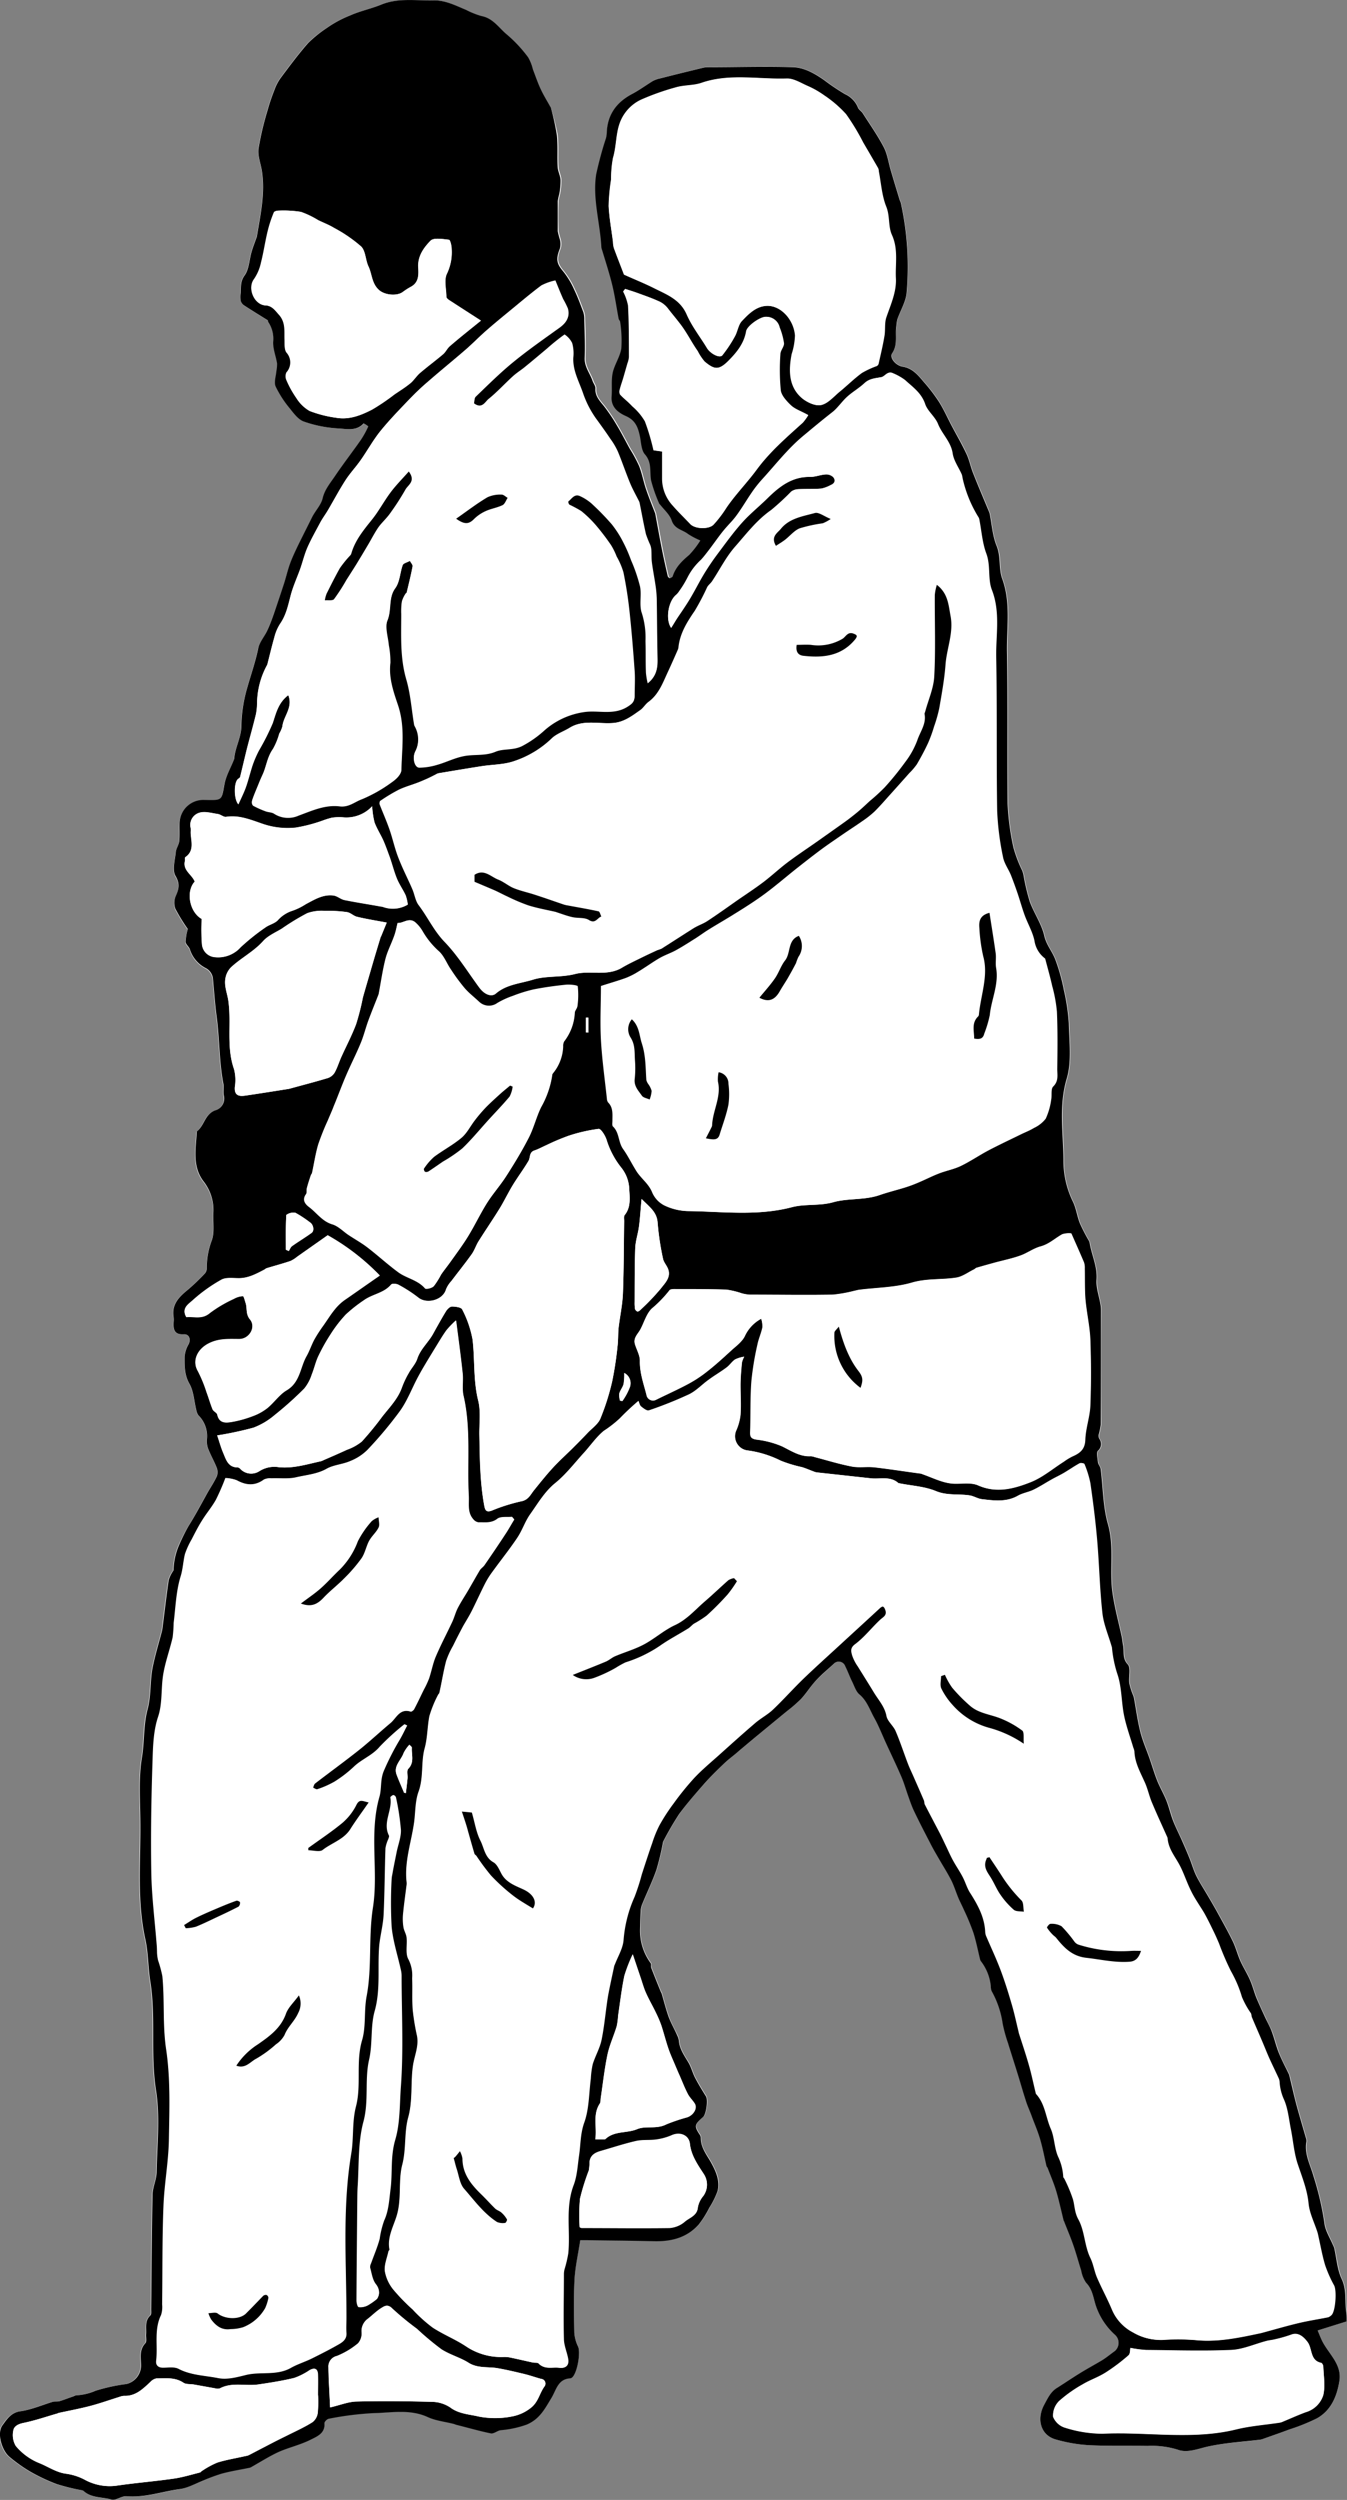 <svg xmlns="http://www.w3.org/2000/svg" viewBox="0 0 313.39 581.51"><rect x="0" y="0" width="313.39" height="581.51" fill="#808080" stroke="none"/><defs><style>.cls-1{fill:#fff;}</style></defs><g id="Layer_2" data-name="Layer 2"><g id="Layer_1-2" data-name="Layer 1"><path class="cls-1" d="M313.25,540a8.9,8.9,0,0,0,.1-2c-.41-2.59.14-5.24-1.08-7.84-1-2.21-1.19-4.83-1.75-7.26a5,5,0,0,0-.27-.63c-.69-1.69-1.78-3.34-2-5.09a68,68,0,0,0-2.56-11c-.72-2.57-2.17-5.1-1.63-8a2.14,2.14,0,0,0-.13-.89c-.76-2.68-1.56-5.34-2.28-8-.57-2.14-1-4.31-1.56-6.46a1.83,1.83,0,0,0-.11-.33c-.76-1.58-1.61-3.11-2.25-4.73s-1.06-3.37-1.67-5c-.39-1.08-1-2.08-1.44-3.13-.71-1.53-1.45-3.05-2.08-4.61s-1-3-1.61-4.44-1.56-2.88-2.22-4.38-1.05-3.06-1.74-4.52c-1.06-2.19-2.26-4.32-3.43-6.46-.78-1.43-1.61-2.83-2.43-4.24s-1.89-3-2.68-4.63c-.63-1.26-1-2.66-1.54-4s-1.11-2.67-1.7-4c-.68-1.53-1.46-3-2.06-4.57s-1-3.32-1.65-4.93-1.51-3.06-2.14-4.64-1.16-3.37-1.74-5.05c-.73-2.1-1.64-4.15-2.18-6.29-.65-2.6-1-5.27-1.49-7.91a5.25,5.25,0,0,0-.22-.67,15.86,15.86,0,0,1-.86-2.75c-.19-1.49.41-3.52-.36-4.37-1.33-1.47-.78-3-1.09-4.43-.13-.65-.17-1.31-.3-1.95-.73-3.43-1.67-6.82-2.16-10.28-.77-5.3.46-10.67-1.07-16-1.16-4.08-1.13-8.5-1.68-12.77-.07-.54-.55-1-.63-1.57-.13-.91-.49-2.24,0-2.7a2.06,2.06,0,0,0,.31-2.78,1.57,1.57,0,0,1-.16-.9,17.11,17.11,0,0,0,.5-2.38c0-8.93,0-17.87.05-26.8a7.46,7.46,0,0,0-.13-1.25c-.32-1.9-1-3.83-.9-5.69.23-3.07-1.16-5.73-1.61-8.6a1.58,1.58,0,0,0-.2-.49,42,42,0,0,1-2.06-4c-.65-1.67-.87-3.54-1.67-5.13a21.76,21.76,0,0,1-2.16-9.7c0-6.25-1.13-12.47.76-18.82,1.19-4,.58-8.57.49-12.87a46.84,46.84,0,0,0-1.14-7.68,43.64,43.64,0,0,0-2-7.16c-.69-1.86-2.08-3.37-2.57-5.53-.63-2.75-2.39-5.22-3.37-7.92a50.9,50.9,0,0,1-1.48-6.29,7.2,7.2,0,0,0-.31-1,31.11,31.11,0,0,1-2-5.26,59.91,59.91,0,0,1-1.38-10.38c-.17-11.69.05-23.38-.14-35.07-.1-5.71.95-11.48-1.11-17.14-.85-2.34-.23-5-1.27-7.57-1-2.34-1.13-5-1.64-7.56a3.34,3.34,0,0,0-.18-.5c-1.22-3-2.49-5.91-3.67-8.9-.58-1.45-.87-3-1.53-4.44-1-2.24-2.29-4.38-3.45-6.57-1-1.89-1.89-3.85-3-5.65A40,40,0,0,0,215,88.84c-1.34-1.57-2.64-3.22-4.93-3.58-1.6-.24-3.13-2.1-2.48-3.08,1.37-2.05.62-4.27,1-6.39a10,10,0,0,1,.24-1.58c.71-2,1.91-3.94,2.14-6a69,69,0,0,0-1.34-21.06,6,6,0,0,0-.26-.66c-.69-2.26-1.38-4.53-2.05-6.8-.55-1.83-.79-3.81-1.65-5.47-1.43-2.75-3.24-5.31-4.92-7.94-.31-.47-.9-.79-1.09-1.29a5.83,5.83,0,0,0-3-3.12,50.49,50.49,0,0,1-4.87-3.27c-2.19-1.54-4.61-2.89-7.23-3-6.53-.21-13.06,0-19.6,0a5.2,5.2,0,0,0-1.25.11c-3.32.81-6.65,1.63-10,2.47a6.63,6.63,0,0,0-1.81.65c-1.62,1-3.15,2.11-4.82,3-3.57,1.9-5.63,4.72-5.85,8.8a6.73,6.73,0,0,1-.18,1.42,87.11,87.11,0,0,0-2.14,8.45c-.87,5.73.92,11.33,1.21,17a3.46,3.46,0,0,0,.19.68c.8,2.7,1.69,5.38,2.35,8.12.62,2.56,1,5.18,1.47,7.77.05.28.34.52.36.78a28.53,28.53,0,0,1,.27,6.17c-.28,1.93-1.56,3.69-2,5.62s-.11,3.7-.26,5.55c-.2,2.49,1.65,3.79,3.28,4.52,2.25,1,2.86,2.63,3.29,4.67.31,1.46.31,3.26,1.18,4.26,1.68,1.91,1.07,4,1.44,6.08a34.27,34.27,0,0,0,1.91,5.42s.1.07.13.12c1,1.24,2.29,2.37,2.76,3.78.67,2,2.49,2.14,3.78,3.11a17.69,17.69,0,0,0,2.88,1.52,21,21,0,0,1-2.59,3.36c-1.66,1.43-3.18,2.87-3.85,5-.06.19-.44.36-.69.39s-.41-.26-.46-.44c-.46-2-.91-4-1.31-6-.54-2.74-1-5.5-1.55-8.26a2.17,2.17,0,0,0-.07-.35c-.73-1.9-1.51-3.79-2.16-5.72-.59-1.75-.91-3.59-1.58-5.3a33,33,0,0,0-2.16-4c-1-1.81-1.95-3.66-3-5.44a41.18,41.18,0,0,0-3-4.47c-1-1.25-2.16-2.33-2-4.15,0-.56-.46-1.14-.66-1.72-.61-1.8-1.94-3.3-1.84-5.42.13-2.93,0-5.87-.09-8.81a5.52,5.52,0,0,0-.22-1.77c-.68-1.81-1.35-3.63-2.19-5.37a19.11,19.11,0,0,0-2.5-4.12c-1.55-1.83-1.77-2.85-.75-5.36a4.16,4.16,0,0,0,0-2,18.85,18.85,0,0,1-.52-2c-.07-2.34-.07-4.68,0-7a16.85,16.85,0,0,1,.37-1.68,17.08,17.08,0,0,0,.29-3.25c-.07-1-.62-2-.68-3-.13-2.45.08-4.93-.18-7.37A57.34,57.34,0,0,0,128.15,25c0-.1-.14-.19-.19-.29-.73-1.33-1.54-2.63-2.17-4s-1.2-3-1.78-4.52a10.5,10.5,0,0,0-1.15-2.83,32,32,0,0,0-4.81-5.18c-1.93-1.55-3.29-3.9-6.06-4.41a19.28,19.28,0,0,1-3.62-1.48c-2.48-1-4.91-2.3-7.69-2.2-4,.13-8.08-.59-12.08,1-2.38,1-4.92,1.48-7.33,2.56a26.23,26.23,0,0,0-5.34,2.9A28.71,28.71,0,0,0,71.62,10c-2.27,2.59-4.33,5.37-6.4,8.14a11.37,11.37,0,0,0-1.42,2.75,45.73,45.73,0,0,0-1.59,4.71,69.55,69.55,0,0,0-2.09,8.81c-.23,1.66.45,3.45.74,5.17.86,5.24-.31,10.32-1.15,15.43a2.19,2.19,0,0,1-.12.33c-.37,1.07-.8,2.13-1.11,3.22-.53,1.83-.55,4-1.6,5.44s-.84,2.7-.93,4.1A6.67,6.67,0,0,0,56,69.93,1.91,1.91,0,0,0,56.69,71c1.78,1.17,3.6,2.28,5.65,3.56,0-.1,0,.24.12.47a6.92,6.92,0,0,1,1.17,4.4c-.09,1.68.62,3.38.89,5.09a8.64,8.64,0,0,1-.15,1.8c-.1,1.21-.61,2.62-.17,3.61a24.81,24.81,0,0,0,3.34,5.15c.91,1.16,2,2.57,3.24,3a29.08,29.08,0,0,0,8,1.59c1.92.09,4.22.71,5.87-1.18a4.23,4.23,0,0,1,1.1.71A21.5,21.5,0,0,1,84,102.34c-2,2.85-4.12,5.59-6.06,8.47-1.09,1.62-2.37,3.09-2.85,5.15-.35,1.5-1.6,2.78-2.36,4.2-1,2-2,4-3,6-.77,1.6-1.55,3.21-2.18,4.87s-1,3.33-1.52,5q-1.12,3.42-2.35,6.79c-.5,1.41-1,2.81-1.66,4.17s-1.67,2.56-2,3.95c-.64,3.06-1.66,6-2.51,9a33.35,33.35,0,0,0-1.41,9c0,2.75-1.46,5-1.67,7.64a1.5,1.5,0,0,1-.11.34c-.74,1.89-1.81,3.73-2.17,5.69-.66,3.64-.49,3.67-4.21,3.59H47.6a5.52,5.52,0,0,0-5.87,5.3c-.11,1.43.07,2.88-.08,4.3-.09.86-.71,1.67-.8,2.52-.18,1.88-.87,4.18-.06,5.55,1.1,1.84.8,3,.07,4.62a4,4,0,0,0-.11,3,42,42,0,0,0,2.9,4.73,12.51,12.51,0,0,0-.51,3c.06.61.8,1.12,1,1.75a7.37,7.37,0,0,0,3.81,4.4,3.18,3.18,0,0,1,1.48,2.12c.29,3,.48,6,.88,9,.7,5.19.58,10.51,1.58,15.71.17.87-.09,1.83.1,2.69a2.86,2.86,0,0,1-2,3.46c-2.46.88-2.52,3.59-4.29,4.89-.19,3.94-1.12,8,1.5,11.53A10.84,10.84,0,0,1,49.61,282c-.14,2.28.37,4.79-.46,6.76a18.18,18.18,0,0,0-1.08,6.36,1.85,1.85,0,0,1-.43,1.1,50.38,50.38,0,0,1-3.8,3.65c-2.07,1.7-4,3.4-3.49,6.47a5.23,5.23,0,0,1,0,1.25c-.09,1.68.18,2.9,2.37,2.77,1.25-.07,1.69,1.18,1.13,2.31a7.08,7.08,0,0,0-.94,2.88c0,2.15-.06,4.25,1.13,6.34,1,1.75,1.07,4,1.57,6a3.15,3.15,0,0,0,.51,1.32,6.76,6.76,0,0,1,2,5.36,5.14,5.14,0,0,0,.23,2.31c.59,1.51,1.43,2.93,2,4.45a2.86,2.86,0,0,1,.09,2c-.6,1.35-1.44,2.58-2.17,3.86-1.48,2.61-2.86,5.28-4.46,7.81a45.2,45.2,0,0,0-2.38,4.71,15.29,15.29,0,0,0-1.16,5.51c0,.16-.17.29-.25.45a7.1,7.1,0,0,0-.89,1.95c-.54,3.73-1,7.47-1.45,11.21a5.78,5.78,0,0,1-.14.7c-.72,2.77-1.57,5.51-2.13,8.32-.64,3.23-.31,6.53-1.2,9.85-1,3.57-.68,7.46-1.31,11.22-.74,4.51-.44,9.21-.37,13.82.15,9.47-.89,19,1.18,28.38.69,3.15.63,6.46,1.14,9.7,1.32,8.4,0,17,1.35,25.49,1,6.2.25,12.68.13,19,0,1.77-.92,3.53-.95,5.31-.19,8.86-.22,17.73-.32,26.59,0,.48.09,1.15-.18,1.4-1.34,1.26-.84,2.87-1,4.36-.06.71.21,1.69-.17,2.1-1.47,1.6-1,3.47-1,5.26a4.46,4.46,0,0,1-3.44,4.24,42.53,42.53,0,0,0-7.17,1.56,12.76,12.76,0,0,1-4.5,1.07,2.45,2.45,0,0,0-.65.24c-1,.36-2,.77-3.07,1.07-.57.16-1.21.05-1.78.21-2.48.73-4.9,1.81-7.43,2.18-2.21.32-3.24,1.92-4.22,3.28-1.31,1.8-.15,5.87,1.68,7.35a35.21,35.21,0,0,0,4.64,3.31,42,42,0,0,0,6.33,3A50.25,50.25,0,0,0,19,579.25a1.11,1.11,0,0,1,.49.18c1.83,1.71,4.33,1.41,6.51,2,1,.29,2.34-.87,3.48-.78,4.22.36,8.17-1,12.24-1.64,1.94-.27,3.76-1.33,5.62-2a42.74,42.74,0,0,1,4.2-1.68c2.14-.58,4.34-.92,6.5-1.37a1.61,1.61,0,0,0,.49-.21c2-1.15,4-2.45,6.15-3.41,2.47-1.11,5.18-1.7,7.57-2.91,1.44-.73,3.38-1.44,3.25-3.79,0-.36.63-1,1-1.09a72.84,72.84,0,0,1,10.35-1.3c4.21-.05,8.51-1,12.66.92,1.89.87,4.07,1.09,6.12,1.61.17,0,.33.13.5.18,2.68.69,5.34,1.47,8.05,2,.68.14,1.5-.62,2.28-.74a23.48,23.48,0,0,0,6.11-1.32c3-1.3,4.24-3.77,5.72-6.19,1.12-1.83,1.46-4.31,4.26-4.55a.88.88,0,0,0,.5-.17c1.23-1,2.07-5.82,1.43-7.23a8.71,8.71,0,0,1-.88-3.28c-.09-4.13-.17-8.28.06-12.4.17-3,.85-5.91,1.33-9.06h1.8c5.16.08,10.31.12,15.46.24,4,.1,7.67-.81,10.42-3.9a23.12,23.12,0,0,0,2.46-3.92,19.22,19.22,0,0,0,1.86-3.71c.73-2.41-.31-4.67-1.42-6.68s-2.47-3.5-2.44-5.81a1.29,1.29,0,0,0-.18-.67c-1.41-2.09-1.35-2.45.69-4.18.77-.65,1.2-4,.7-4.82-.88-1.41-1.76-2.84-2.53-4.32-.59-1.14-.89-2.43-1.54-3.53-1-1.63-2.08-3.16-2.24-5.14a3.57,3.57,0,0,0-.37-1.16c-.68-1.45-1.49-2.84-2-4.33-.65-1.77-1.09-3.62-1.63-5.44,0-.16-.16-.31-.23-.48-.72-1.79-1.46-3.58-2.15-5.39-.15-.38,0-.92-.19-1.22a12.76,12.76,0,0,1-2.46-7.92c0-1.5.07-3,.17-4.49a5.22,5.22,0,0,1,.43-1.53c1.07-2.6,2.3-5.14,3.22-7.78a59.45,59.45,0,0,0,1.49-6.23,1.79,1.79,0,0,1,.09-.35,71.14,71.14,0,0,1,3.72-6.4c1.77-2.46,3.79-4.74,5.8-7,1.47-1.66,3.07-3.22,4.68-4.76,1.07-1,2.26-1.92,3.39-2.87,1.39-1.17,2.77-2.33,4.17-3.49l7-5.76a33.72,33.72,0,0,0,3.31-2.87c1.22-1.31,2.15-2.88,3.37-4.18s2.84-2.63,4.25-4a1.59,1.59,0,0,1,2.61.56c.57,1.17,1,2.39,1.59,3.55s.87,2.33,1.7,3c1.76,1.51,2.42,3.6,3.47,5.48s1.88,4,2.81,6.05c1.16,2.53,2.37,5,3.47,7.59.61,1.41,1,2.91,1.55,4.36.46,1.25.86,2.52,1.44,3.72,1.17,2.45,2.41,4.86,3.67,7.27.64,1.23,1.35,2.42,2,3.62,1,1.74,2.09,3.44,3,5.23.66,1.29,1.07,2.71,1.63,4.06.4.94.89,1.84,1.29,2.77a54.48,54.48,0,0,1,2.18,5.26c.66,2.07,1.07,4.22,1.59,6.33a1.3,1.3,0,0,0,.16.31,11.33,11.33,0,0,1,2.31,5.79,2.91,2.91,0,0,0,.22,1.22,21.72,21.72,0,0,1,2.54,7.53,35.06,35.06,0,0,0,1.22,4.46c0,.12.07.23.1.34.77,2.44,1.55,4.89,2.31,7.34.57,1.85,1.09,3.73,1.7,5.58.39,1.21.9,2.38,1.35,3.58.68,1.82,1.47,3.6,2,5.46.62,2.09,1,4.24,1.52,6.37,0,.16.21.28.27.44.72,1.94,1.52,3.85,2.12,5.82s1.07,4.28,1.6,6.42c0,.11.11.2.15.31.72,1.84,1.5,3.66,2.14,5.52s1.18,3.87,1.8,5.8A7.15,7.15,0,0,0,252.7,531c1.44,1.45,1.66,3.36,2.19,5.08a15.94,15.94,0,0,0,4.5,7,2.51,2.51,0,0,1,0,3.79c-1,.71-1.95,1.51-3,2.16-1.68,1-3.45,2-5.14,3s-3.52,2.28-5.29,3.4c-1.5,1-2.16,2.39-3,3.93-1.79,3.31-.89,7.1,2.65,8.07a35.26,35.26,0,0,0,7.55,1.33c4.6.24,9.23.1,13.84.18a20.19,20.19,0,0,1,7,.87c2.31.87,4.81-.26,7.25-.77,3.85-.82,7.83-1,11.76-1.53a3.25,3.25,0,0,0,.69-.14c2.09-.74,4.2-1.47,6.28-2.25a46,46,0,0,0,6.45-2.6c3.28-1.85,4.63-5.14,5.2-8.66.66-4-2.71-6.45-4.16-9.65-.33-.72-.61-1.46-.89-2.12Z"/><path d="M313.25,540l-6.68,2.09c.28.66.56,1.4.89,2.12,1.45,3.2,4.82,5.64,4.16,9.65-.57,3.52-1.92,6.81-5.2,8.66a46,46,0,0,1-6.45,2.6c-2.08.78-4.19,1.51-6.28,2.25a3.25,3.25,0,0,1-.69.14c-3.93.48-7.91.71-11.76,1.53-2.44.51-4.94,1.64-7.25.77a20.19,20.19,0,0,0-7-.87c-4.61-.08-9.24.06-13.84-.18a35.26,35.26,0,0,1-7.55-1.33c-3.54-1-4.44-4.76-2.65-8.07.84-1.54,1.5-3,3-3.93,1.77-1.12,3.5-2.31,5.29-3.4s3.46-2,5.14-3c1.05-.65,2-1.45,3-2.16a2.51,2.51,0,0,0,0-3.79,15.94,15.94,0,0,1-4.5-7c-.53-1.72-.75-3.63-2.19-5.08a7.15,7.15,0,0,1-1.13-2.84c-.62-1.93-1.14-3.89-1.8-5.8s-1.42-3.68-2.14-5.52c0-.11-.12-.2-.15-.31-.53-2.14-1-4.31-1.6-6.42s-1.4-3.88-2.12-5.82c-.06-.16-.23-.28-.27-.44-.5-2.13-.9-4.28-1.52-6.37-.55-1.86-1.34-3.64-2-5.46-.45-1.2-1-2.37-1.35-3.58-.61-1.85-1.13-3.73-1.7-5.58-.76-2.45-1.54-4.9-2.31-7.34,0-.11-.07-.22-.1-.34a35.06,35.06,0,0,1-1.22-4.46,21.72,21.72,0,0,0-2.54-7.53,2.91,2.91,0,0,1-.22-1.22,11.33,11.33,0,0,0-2.31-5.79,1.3,1.3,0,0,1-.16-.31c-.52-2.11-.93-4.26-1.59-6.33a54.48,54.48,0,0,0-2.18-5.26c-.4-.93-.89-1.83-1.29-2.77-.56-1.35-1-2.77-1.63-4.06-.91-1.79-2-3.49-3-5.23-.69-1.2-1.4-2.39-2-3.62-1.26-2.41-2.5-4.82-3.67-7.27-.58-1.2-1-2.47-1.44-3.72-.52-1.45-.94-2.95-1.55-4.36-1.1-2.56-2.31-5.06-3.47-7.59-.93-2-1.73-4.11-2.81-6.05s-1.71-4-3.47-5.48c-.83-.7-1.19-2-1.7-3s-1-2.38-1.59-3.55A1.59,1.59,0,0,0,194,387c-1.41,1.32-2.93,2.54-4.25,4s-2.15,2.87-3.37,4.18a33.72,33.72,0,0,1-3.31,2.87l-7,5.76c-1.4,1.16-2.78,2.32-4.17,3.49-1.13,1-2.32,1.85-3.39,2.87-1.61,1.54-3.21,3.1-4.68,4.76-2,2.28-4,4.56-5.8,7a71.14,71.14,0,0,0-3.72,6.4,1.79,1.79,0,0,0-.09.35,59.45,59.45,0,0,1-1.49,6.23c-.92,2.64-2.15,5.18-3.22,7.78a5.22,5.22,0,0,0-.43,1.53c-.1,1.49-.14,3-.17,4.49a12.76,12.76,0,0,0,2.46,7.92c.21.3,0,.84.19,1.22.69,1.81,1.43,3.6,2.15,5.39.07.17.18.32.23.48.54,1.82,1,3.67,1.63,5.44.56,1.49,1.37,2.88,2,4.33a3.57,3.57,0,0,1,.37,1.16c.16,2,1.28,3.51,2.24,5.14.65,1.1.95,2.39,1.54,3.53.77,1.48,1.65,2.91,2.53,4.32.5.81.07,4.17-.7,4.82-2,1.73-2.1,2.09-.69,4.18a1.29,1.29,0,0,1,.18.67c0,2.31,1.41,3.94,2.44,5.81s2.15,4.27,1.42,6.68a19.22,19.22,0,0,1-1.86,3.71,23.12,23.12,0,0,1-2.46,3.92c-2.75,3.09-6.4,4-10.42,3.9-5.15-.12-10.3-.16-15.46-.24H135c-.48,3.15-1.16,6.09-1.33,9.06-.23,4.12-.15,8.27-.06,12.4a8.71,8.71,0,0,0,.88,3.28c.64,1.41-.2,6.27-1.43,7.23a.88.88,0,0,1-.5.17c-2.8.24-3.14,2.72-4.26,4.55-1.48,2.42-2.68,4.89-5.72,6.19a23.48,23.48,0,0,1-6.11,1.32c-.78.12-1.6.88-2.28.74-2.71-.55-5.37-1.33-8.05-2-.17-.05-.33-.13-.5-.18-2-.52-4.23-.74-6.12-1.61-4.15-1.91-8.45-1-12.66-.92a72.84,72.84,0,0,0-10.35,1.3c-.41.06-1.07.73-1,1.09.13,2.35-1.81,3.06-3.25,3.79-2.39,1.21-5.1,1.8-7.57,2.91-2.13,1-4.11,2.26-6.15,3.41a1.61,1.61,0,0,1-.49.21c-2.16.45-4.36.79-6.5,1.37A42.74,42.74,0,0,0,47.3,577c-1.86.72-3.68,1.78-5.62,2-4.07.59-8,2-12.24,1.64-1.14-.09-2.48,1.07-3.48.78-2.18-.62-4.68-.32-6.51-2a1.11,1.11,0,0,0-.49-.18,50.25,50.25,0,0,1-5.75-1.41,42,42,0,0,1-6.33-3,35.21,35.21,0,0,1-4.64-3.31c-1.83-1.48-3-5.55-1.68-7.35,1-1.36,2-3,4.22-3.28,2.53-.37,5-1.45,7.43-2.18.57-.16,1.21,0,1.78-.21,1-.3,2-.71,3.07-1.07a2.45,2.45,0,0,1,.65-.24,12.76,12.76,0,0,0,4.5-1.07,42.53,42.53,0,0,1,7.17-1.56,4.46,4.46,0,0,0,3.44-4.24c0-1.79-.5-3.66,1-5.26.38-.41.11-1.39.17-2.1.12-1.49-.38-3.1,1-4.36.27-.25.18-.92.18-1.4.1-8.86.13-17.73.32-26.59,0-1.78.91-3.54.95-5.31.12-6.35.84-12.83-.13-19-1.34-8.53,0-17.09-1.35-25.49-.51-3.24-.45-6.55-1.14-9.7-2.07-9.41-1-18.91-1.18-28.38-.07-4.61-.37-9.31.37-13.82.63-3.76.35-7.65,1.31-11.22.89-3.32.56-6.62,1.2-9.85.56-2.81,1.41-5.55,2.13-8.32a5.78,5.78,0,0,0,.14-.7c.48-3.74.91-7.48,1.45-11.21a7.1,7.1,0,0,1,.89-1.95c.08-.16.23-.29.25-.45a15.29,15.29,0,0,1,1.16-5.51A45.2,45.2,0,0,1,43.85,355c1.6-2.53,3-5.2,4.46-7.81.73-1.28,1.57-2.51,2.17-3.86a2.86,2.86,0,0,0-.09-2c-.59-1.52-1.43-2.94-2-4.45a5.14,5.14,0,0,1-.23-2.31,6.76,6.76,0,0,0-2-5.36,3.15,3.15,0,0,1-.51-1.32c-.5-2-.58-4.28-1.57-6-1.19-2.09-1.14-4.19-1.13-6.34a7.08,7.08,0,0,1,.94-2.88c.56-1.13.12-2.38-1.13-2.31-2.19.13-2.46-1.09-2.37-2.77a5.23,5.23,0,0,0,0-1.25c-.49-3.07,1.42-4.77,3.49-6.47a50.38,50.38,0,0,0,3.8-3.65,1.85,1.85,0,0,0,.43-1.1,18.18,18.18,0,0,1,1.08-6.36c.83-2,.32-4.48.46-6.76a10.84,10.84,0,0,0-2.36-7.29c-2.62-3.55-1.69-7.59-1.5-11.53,1.77-1.3,1.83-4,4.29-4.89a2.86,2.86,0,0,0,2-3.46c-.19-.86.07-1.82-.1-2.69-1-5.2-.88-10.52-1.58-15.71-.4-3-.59-6-.88-9A3.18,3.18,0,0,0,48,225.26a7.37,7.37,0,0,1-3.81-4.4c-.2-.63-.94-1.14-1-1.75a12.51,12.51,0,0,1,.51-3,42,42,0,0,1-2.9-4.73,4,4,0,0,1,.11-3c.73-1.63,1-2.78-.07-4.62-.81-1.37-.12-3.67.06-5.55.09-.85.71-1.66.8-2.52.15-1.42,0-2.87.08-4.3a5.52,5.52,0,0,1,5.87-5.3H48c3.72.08,3.55.05,4.21-3.59.36-2,1.43-3.8,2.17-5.69a1.5,1.5,0,0,0,.11-.34c.21-2.61,1.65-4.89,1.67-7.64a33.35,33.35,0,0,1,1.41-9c.85-3,1.87-5.89,2.51-9,.28-1.39,1.34-2.61,2-3.95s1.16-2.76,1.66-4.17Q64.88,139.42,66,136c.54-1.65.91-3.36,1.52-5s1.41-3.27,2.18-4.87c1-2,2-4,3-6,.76-1.42,2-2.7,2.36-4.2.48-2.06,1.76-3.53,2.85-5.15,1.94-2.88,4.07-5.62,6.06-8.47a21.5,21.5,0,0,0,1.72-3.12,4.23,4.23,0,0,0-1.1-.71c-1.65,1.89-4,1.27-5.87,1.18a29.08,29.08,0,0,1-8-1.59c-1.28-.44-2.33-1.85-3.24-3a24.81,24.81,0,0,1-3.34-5.15c-.44-1,.07-2.4.17-3.61a8.64,8.64,0,0,0,.15-1.8c-.27-1.71-1-3.41-.89-5.09A6.92,6.92,0,0,0,62.46,75c-.15-.23-.14-.57-.12-.47-2.05-1.28-3.87-2.39-5.65-3.56A1.91,1.91,0,0,1,56,69.93,6.67,6.67,0,0,1,56,68.14c.09-1.4-.1-2.69.93-4.1s1.07-3.61,1.6-5.44c.31-1.09.74-2.15,1.11-3.22a2.19,2.19,0,0,0,.12-.33c.84-5.11,2-10.19,1.15-15.43-.29-1.72-1-3.51-.74-5.17a69.55,69.55,0,0,1,2.09-8.81,45.73,45.73,0,0,1,1.59-4.71,11.37,11.37,0,0,1,1.42-2.75c2.07-2.77,4.13-5.55,6.4-8.14a28.71,28.71,0,0,1,4.31-3.49,26.23,26.23,0,0,1,5.34-2.9c2.41-1.08,5-1.6,7.33-2.56,4-1.63,8.05-.91,12.08-1,2.78-.1,5.21,1.18,7.69,2.2A19.28,19.28,0,0,0,112,3.73c2.77.51,4.13,2.86,6.06,4.41a32,32,0,0,1,4.81,5.18A10.5,10.5,0,0,1,124,16.15c.58,1.51,1.1,3.05,1.78,4.52s1.44,2.68,2.17,4c0,.1.17.19.19.29a57.34,57.34,0,0,1,1.42,6.51c.26,2.44.05,4.92.18,7.37.06,1,.61,2,.68,3a17.08,17.08,0,0,1-.29,3.25,16.85,16.85,0,0,0-.37,1.68c0,2.33,0,4.67,0,7a18.85,18.85,0,0,0,.52,2,4.16,4.16,0,0,1,0,2c-1,2.51-.8,3.53.75,5.36a19.11,19.11,0,0,1,2.5,4.12c.84,1.74,1.51,3.56,2.19,5.37a5.52,5.52,0,0,1,.22,1.77c.06,2.94.22,5.88.09,8.81-.1,2.12,1.23,3.62,1.84,5.42.2.58.69,1.16.66,1.72-.11,1.82,1,2.9,2,4.15a41.18,41.18,0,0,1,3,4.47c1.07,1.78,2,3.63,3,5.44a33,33,0,0,1,2.16,4c.67,1.71,1,3.55,1.58,5.3.65,1.93,1.43,3.82,2.16,5.72a2.17,2.17,0,0,1,.07.35c.52,2.76,1,5.52,1.55,8.26.4,2,.85,4,1.31,6,.05.18.32.45.46.44s.63-.2.69-.39c.67-2.16,2.19-3.6,3.85-5a21,21,0,0,0,2.59-3.36,17.69,17.69,0,0,1-2.88-1.52c-1.29-1-3.11-1.12-3.78-3.11-.47-1.41-1.8-2.54-2.76-3.78,0,0-.12-.07-.13-.12a34.27,34.27,0,0,1-1.91-5.42c-.37-2,.24-4.17-1.44-6.08-.87-1-.87-2.8-1.18-4.26-.43-2-1-3.67-3.29-4.67-1.63-.73-3.48-2-3.28-4.52.15-1.85-.12-3.76.26-5.55s1.69-3.69,2-5.62a28.53,28.53,0,0,0-.27-6.17c0-.26-.31-.5-.36-.78-.49-2.59-.85-5.21-1.47-7.77-.66-2.74-1.55-5.42-2.35-8.12a3.46,3.46,0,0,1-.19-.68c-.29-5.69-2.08-11.29-1.21-17A87.11,87.11,0,0,1,141,32.09a6.73,6.73,0,0,0,.18-1.42c.22-4.08,2.28-6.9,5.85-8.8,1.67-.88,3.2-2,4.82-3a6.63,6.63,0,0,1,1.81-.65c3.31-.84,6.64-1.66,10-2.47a5.2,5.2,0,0,1,1.25-.11c6.54,0,13.07-.22,19.6,0,2.62.09,5,1.44,7.23,3a50.49,50.49,0,0,0,4.87,3.27,5.83,5.83,0,0,1,3,3.12c.19.5.78.82,1.09,1.29,1.68,2.63,3.49,5.19,4.92,7.94.86,1.66,1.1,3.64,1.65,5.47.67,2.27,1.36,4.54,2.05,6.8a6,6,0,0,1,.26.66,69,69,0,0,1,1.34,21.06c-.23,2-1.43,4-2.14,6a10,10,0,0,0-.24,1.58c-.34,2.12.41,4.34-1,6.39-.65,1,.88,2.84,2.48,3.08,2.29.36,3.59,2,4.93,3.58a40,40,0,0,1,3.48,4.55c1.14,1.8,2,3.76,3,5.65,1.16,2.19,2.41,4.33,3.45,6.57.66,1.41.95,3,1.53,4.44,1.18,3,2.45,5.94,3.67,8.9a3.34,3.34,0,0,1,.18.5c.51,2.53.66,5.22,1.64,7.56,1,2.53.42,5.23,1.27,7.57,2.06,5.66,1,11.43,1.11,17.14.19,11.69,0,23.38.14,35.07a59.91,59.91,0,0,0,1.38,10.38,31.11,31.11,0,0,0,2,5.26,7.2,7.2,0,0,1,.31,1,50.9,50.9,0,0,0,1.48,6.29c1,2.7,2.74,5.17,3.37,7.92.49,2.16,1.88,3.67,2.57,5.53a43.64,43.64,0,0,1,2,7.16,46.84,46.84,0,0,1,1.14,7.68c.09,4.3.7,8.88-.49,12.87-1.89,6.35-.8,12.57-.76,18.82a21.76,21.76,0,0,0,2.16,9.7c.8,1.59,1,3.46,1.67,5.13a42,42,0,0,0,2.06,4,1.58,1.58,0,0,1,.2.49c.45,2.87,1.84,5.53,1.61,8.6-.14,1.86.58,3.79.9,5.69a7.46,7.46,0,0,1,.13,1.25c0,8.93,0,17.87-.05,26.8a17.11,17.11,0,0,1-.5,2.38,1.57,1.57,0,0,0,.16.9,2.06,2.06,0,0,1-.31,2.78c-.45.46-.09,1.79,0,2.7.08.55.56,1,.63,1.57.55,4.27.52,8.69,1.68,12.77,1.53,5.36.3,10.73,1.07,16,.49,3.46,1.43,6.85,2.16,10.28.13.64.17,1.3.3,1.95.31,1.46-.24,3,1.09,4.43.77.85.17,2.88.36,4.37a15.86,15.86,0,0,0,.86,2.75,5.25,5.25,0,0,1,.22.67c.49,2.64.84,5.31,1.49,7.91.54,2.14,1.45,4.19,2.18,6.29.58,1.68,1.08,3.4,1.74,5.05s1.51,3.06,2.14,4.64,1,3.31,1.65,4.93,1.38,3,2.06,4.57c.59,1.32,1.16,2.65,1.7,4s.91,2.71,1.54,4c.79,1.59,1.78,3.09,2.68,4.63s1.65,2.81,2.43,4.24c1.17,2.14,2.37,4.27,3.43,6.46.69,1.46,1.08,3.05,1.74,4.52s1.57,2.88,2.22,4.38,1,3,1.61,4.44,1.37,3.08,2.08,4.61c.48,1,1.05,2,1.44,3.13.61,1.66,1,3.39,1.67,5s1.49,3.15,2.25,4.73a1.83,1.83,0,0,1,.11.33c.52,2.15,1,4.32,1.56,6.46.72,2.69,1.52,5.35,2.28,8a2.14,2.14,0,0,1,.13.89c-.54,2.87.91,5.4,1.63,8a68,68,0,0,1,2.56,11c.2,1.75,1.29,3.4,2,5.09a5,5,0,0,1,.27.63c.56,2.43.71,5.05,1.75,7.26,1.22,2.6.67,5.25,1.08,7.84A8.9,8.9,0,0,1,313.25,540ZM148.54,325.87a55.86,55.86,0,0,0-4.35,4.05,26.49,26.49,0,0,1-3.71,2.89c-1.77,1.45-3.1,3.43-4.67,5.15-2.17,2.38-4.16,5-6.63,7s-4.05,4.75-5.85,7.28c-1.19,1.68-1.83,3.75-3,5.48-1.82,2.72-3.89,5.29-5.81,7.95a18.77,18.77,0,0,0-1.66,2.66c-1.09,2.14-2.07,4.33-3.15,6.47-.6,1.19-1.33,2.33-2,3.51-.8,1.5-1.57,3-2.32,4.54a19.76,19.76,0,0,0-1.6,3.51c-.63,2.41-1,4.88-1.56,7.32,0,.21-.25.39-.34.6a26.65,26.65,0,0,0-2,4.92c-.48,2.47-.42,5-1.1,7.49-.88,3.22-.2,6.73-1.42,10.08-.77,2.13-.72,4.62-1,6.92-.63,4.7-2.33,9.3-1.77,14.15a2.44,2.44,0,0,1,0,.54c-.29,2.3-.62,4.59-.84,6.89a12.13,12.13,0,0,0,.1,3c.12.82.64,1.59.73,2.4.19,1.73-.34,3.79.45,5.12a8.27,8.27,0,0,1,.85,4.38c.1,2.45-.06,4.92.13,7.36a54.42,54.42,0,0,0,1,6.06c.44,2.38-.58,4.54-.93,6.8-.61,4,0,8.13-1.14,12.22-.94,3.49-.42,7.28-1.37,10.95s-.1,7.84-1.27,11.77c-.75,2.54-2.27,5.06-1.7,7.94,0,.12-.21.28-.25.44-.32,1.52-1,3.09-.84,4.55a9.35,9.35,0,0,0,1.94,4.28A44.42,44.42,0,0,0,96,537.2a34.12,34.12,0,0,0,4.59,4.18c2.49,1.65,5.34,2.76,7.82,4.42a14.47,14.47,0,0,0,8.76,2.43,6.92,6.92,0,0,1,1.43.13c1.75.37,3.5.78,5.26,1.16.47.1,1.14,0,1.39.22,1.36,1.48,3.13.75,4.7,1s2.34-.55,2.09-2.1-.94-3.11-1-4.67c-.11-5,0-10.07,0-15.1a4.67,4.67,0,0,1,.15-1.06,28.73,28.73,0,0,0,.87-3.7c.52-5.29-.73-10.67,1.26-15.9.81-2.14.91-4.57,1.25-6.88.38-2.54.28-5.06,1.21-7.65,1.14-3.17,1.08-6.77,1.52-10.19a20.58,20.58,0,0,1,.44-3.36c.6-1.93,1.67-3.75,2.07-5.7.68-3.34.94-6.77,1.49-10.14.38-2.33.94-4.63,1.43-6.94a2.26,2.26,0,0,1,.19-.49c.68-1.87,1.81-3.7,2-5.61a30.15,30.15,0,0,1,2.57-10.08,50,50,0,0,0,1.66-5.16c.8-2.47,1.6-5,2.46-7.4a26,26,0,0,1,1.69-4.12,44.08,44.08,0,0,1,3.25-5,65.18,65.18,0,0,1,4.79-5.92c1.76-1.88,3.76-3.55,5.69-5.27,2.82-2.53,5.63-5.07,8.51-7.53,1.32-1.13,2.9-1.95,4.15-3.14,2.44-2.32,4.69-4.86,7.11-7.2,2.83-2.72,5.75-5.34,8.64-8s6.06-5.59,9.1-8.37c.62-.56,1.06-.57,1.41.39.49,1.32-.48,1.67-1.2,2.34-2,1.87-3.66,4.06-5.81,5.66-1.21.9-.91,1.73-.7,2.57a10,10,0,0,0,1.33,2.62c1.24,2,2.53,4.05,3.77,6.09,1.06,1.75,2.48,3.24,2.9,5.43.24,1.25,1.58,2.24,2.12,3.49,1.07,2.48,1.9,5.07,2.87,7.6.44,1.16,1,2.27,1.48,3.4.75,1.71,1.51,3.42,2.24,5.14.13.32.07.73.23,1,1.16,2.25,2.35,4.49,3.52,6.74.46.89.88,1.81,1.31,2.71.57,1.18,1.09,2.38,1.71,3.52.72,1.31,1.57,2.54,2.26,3.86s1,2.62,1.79,3.79c1.74,2.74,3.25,5.52,3.44,8.85a3.11,3.11,0,0,0,.2,1.05c1.12,2.63,2.35,5.22,3.36,7.9s1.82,5.3,2.61,8c.62,2.09,1.06,4.24,1.59,6.36a2.41,2.41,0,0,0,.07.35c.78,2.47,1.63,4.93,2.33,7.43.61,2.12,1.05,4.28,1.57,6.42a.86.86,0,0,0,.12.34c2.09,2.28,2.24,5.4,3.41,8.08.88,2,.81,4.48,1.71,6.49a12.45,12.45,0,0,1,1.19,4.69c0,.15.19.29.26.44a34.38,34.38,0,0,1,2,4.78c.43,1.53.35,3,1.24,4.64,1.51,2.71,1.4,6.11,2.81,9,.7,1.44.92,3.09,1.55,4.57,1.09,2.53,2.45,5,3.49,7.52a10.62,10.62,0,0,0,4.85,5.22,12.57,12.57,0,0,0,7.11,1.71,50.85,50.85,0,0,1,8.09.12c4.88.38,9.55-.7,14.26-1.65l.35-.08c2.88-.78,5.75-1.62,8.65-2.31,2.26-.54,4.56-.88,6.84-1.34a2.2,2.2,0,0,0,.73-.48c.94-.76,1.3-5.65.64-6.93a29,29,0,0,1-2.09-4.71c-.68-2.26-1.09-4.62-1.61-6.93-.05-.24-.1-.47-.17-.7-.72-2.25-1.86-4.46-2.08-6.75-.32-3.23-1.48-6.09-2.5-9.09-.88-2.6-1.07-5.43-1.61-8.15-.48-2.39-.71-4.9-1.68-7.08a11.6,11.6,0,0,1-.94-3.78,2.74,2.74,0,0,0-.16-.87c-.76-1.68-1.58-3.33-2.33-5-.59-1.31-1.11-2.65-1.68-4-.75-1.76-1.52-3.51-2.26-5.27-.14-.32-.1-.73-.26-1a20,20,0,0,1-2.07-3.74,28.41,28.41,0,0,0-2.58-6.06,64.28,64.28,0,0,1-2.74-6.37c-.42-1-.84-2-1.31-2.91-.69-1.41-1.37-2.83-2.14-4.2-1-1.68-2.1-3.26-3-5-1.08-2.17-1.76-4.55-3-6.64-1.06-1.84-2.35-3.51-2.53-5.72a1.4,1.4,0,0,0-.17-.51c-1.15-2.58-2.35-5.15-3.44-7.76-.63-1.53-1-3.18-1.66-4.7-1.05-2.37-2.37-4.63-2.46-7.32a4,4,0,0,0-.26-.86c-.73-2.49-1.64-4.95-2.15-7.48-.63-3.15-.53-6.51-1.52-9.52a28,28,0,0,1-1.29-6.19,1.5,1.5,0,0,0-.09-.35c-.73-2.55-1.84-5.07-2.13-7.68-.63-5.67-.74-11.39-1.23-17.08-.38-4.4-.94-8.8-1.57-13.18a23.42,23.42,0,0,0-1.38-4.46c-.06-.16-.75-.29-1-.15-1.24.69-2.4,1.5-3.62,2.22-.93.55-1.92,1-2.87,1.54-1.41.79-2.77,1.68-4.23,2.39-1.15.56-2.5.75-3.61,1.38-2.74,1.55-5.63,1.15-8.5.81-1-.12-1.88-.73-2.86-.88-2.59-.39-5.19.09-7.82-1s-5.58-1.23-8.39-1.79c-.11,0-.27,0-.35-.06-1.87-1.7-4.19-.88-6.31-1.11L190,342.5a3.34,3.34,0,0,1-.68-.21c-.89-.34-1.77-.73-2.67-1a31.07,31.07,0,0,1-5-1.52,24.26,24.26,0,0,0-7.59-2.36,3.33,3.33,0,0,1-2.75-4.65,12.52,12.52,0,0,0,1-3.67c.15-2.32,0-4.67,0-7,0-1.73.17-3.45.33-5.17a5.51,5.51,0,0,1,.53-1.33,7.44,7.44,0,0,0-2.1.63c-.76.5-1.29,1.34-2,1.89-1.34,1-2.78,1.85-4.13,2.83-1.54,1.12-2.9,2.59-4.59,3.41a92.18,92.18,0,0,1-9.36,3.74c-.45.16-1.27-.49-1.8-.91C148.82,326.89,148.74,326.34,148.54,325.87Zm7.61-179.81c.51-.81,1-1.61,1.52-2.4,1-1.48,2-2.92,2.9-4.43,1.14-1.9,2.12-3.89,3.27-5.78q1.51-2.47,3.26-4.79c1.81-2.42,3.59-4.89,5.6-7.13,1.79-2,3.92-3.7,5.84-5.59,2.79-2.75,5.74-5.08,10-5,1.2,0,2.41-.5,3.62-.58a2.46,2.46,0,0,1,1.81.6c.6.66.47,1.45-.52,1.84a8.3,8.3,0,0,1-2.21.84c-1.78.15-3.59.06-5.38.15a2.88,2.88,0,0,0-1.62.54,57.29,57.29,0,0,1-4.67,4.31c-3.35,2.34-5.77,5.57-8.41,8.55-2.1,2.36-3.55,5.3-5.32,8-.33.5-.86.87-1.14,1.38a55.59,55.59,0,0,1-2.9,5.52c-1.79,2.58-3.4,5.16-3.77,8.35a2,2,0,0,1-.16.69c-.75,1.7-1.49,3.4-2.27,5.07-1.2,2.56-2.13,5.28-4.56,7.06-.72.53-1.19,1.4-1.92,1.91-1.92,1.33-3.76,2.76-6.29,3-3.4.3-7-.87-10.18,1.13-1.38.85-3,1.38-4.16,2.48a23.11,23.11,0,0,1-8.63,5.22c-2.42.87-5.16.82-7.76,1.23-3.35.52-6.7,1.08-10,1.64a2.53,2.53,0,0,0-.62.3c-.64.31-1.27.64-1.92.94s-1.44.64-2.18.92c-1.48.56-3,1-4.44,1.67a39.57,39.57,0,0,0-4.32,2.6c-.16.1-.21.59-.12.83.75,1.95,1.6,3.86,2.29,5.83.61,1.73,1,3.54,1.6,5.28.39,1.19.89,2.36,1.39,3.51.75,1.7,1.59,3.37,2.32,5.09.54,1.23.71,2.7,1.48,3.73,2.09,2.77,3.52,5.93,6,8.51,3.07,3.21,5.45,7.08,8.1,10.67,1.12,1.51,2.69,2.24,3.68,1.39,2.52-2.18,5.82-2.36,8.74-3.27s6.48-.46,9.76-1.3c3.51-.91,7.43.61,10.88-1.47,1.35-.81,2.78-1.47,4.19-2.17s2.67-1.28,4-1.9a10.37,10.37,0,0,0,1-.36c2.49-1.58,5-3.21,7.47-4.77,1-.61,2.14-1,3.11-1.61,2.38-1.56,4.7-3.22,7-4.84,2-1.38,4-2.69,5.95-4.15s3.8-3.21,5.79-4.71c2.23-1.68,4.57-3.22,6.86-4.83,2.12-1.5,4.25-3,6.35-4.5,1.09-.78,2.15-1.61,3.18-2.47s1.87-1.69,2.8-2.53a43.8,43.8,0,0,0,3.4-3.12,67.25,67.25,0,0,0,4.72-5.81,19.6,19.6,0,0,0,2.85-5.1c.65-2,2.15-3.84,1.69-6.17,0-.16.1-.34.15-.51.74-2.77,2-5.52,2.12-8.33.33-6.27.08-12.57.12-18.85a11.89,11.89,0,0,1,.51-2.43c2.74,2,2.84,4.76,3.33,7.37.73,3.89-.9,7.51-1.18,11.29-.25,3.39-.87,6.76-1.45,10.12a33.26,33.26,0,0,1-1.23,4.33,32.2,32.2,0,0,1-1.36,3.75c-.79,1.71-1.69,3.38-2.64,5a14.6,14.6,0,0,1-1.71,2c-1.46,1.64-2.91,3.27-4.38,4.9-1.24,1.37-2.45,2.79-3.77,4.09a22.7,22.7,0,0,1-2.78,2.19c-1.52,1.07-3.07,2.08-4.61,3.12s-2.92,1.93-4.32,3c-2.06,1.52-4.08,3.08-6.09,4.67s-3.83,3.14-5.78,4.67c-1.43,1.11-2.89,2.2-4.39,3.21-1.73,1.17-3.51,2.27-5.29,3.37s-3.5,2.08-5.23,3.16c-1,.64-2,1.38-3,2-1.54,1-3.07,2-4.66,2.84-1.25.69-2.63,1.14-3.86,1.85-1.71,1-3.32,2.15-5,3.18a16.53,16.53,0,0,1-2.88,1.45c-1.82.66-3.7,1.2-5.74,1.85,0,4.16-.18,8.36,0,12.54.26,4.58.9,9.15,1.39,13.72a1.55,1.55,0,0,0,.28.83c1.22,1.2,1,2.73,1,4.2,0,.48-.13,1.16.13,1.4,1.52,1.43,1.21,3.63,2.35,5.23s2,3.45,3.1,5.15,2.86,2.89,3.66,4.93a6.07,6.07,0,0,0,2.73,3,13.16,13.16,0,0,0,5.42,1.36c8.08.08,16.21,1.21,24.21-.89,3.14-.83,6.4-.25,9.65-1.16,3.44-1,7.28-.44,10.8-1.67,1.91-.67,3.88-1.14,5.81-1.74a31.82,31.82,0,0,0,3-1.1c1.68-.7,3.3-1.54,5-2.2s3.4-.95,5-1.71c2.21-1.06,4.25-2.46,6.41-3.61,2.51-1.32,5.09-2.53,7.64-3.78,1-.49,2.06-.89,3-1.47a7.49,7.49,0,0,0,2.74-2.16,15.45,15.45,0,0,0,1.26-4.36c.23-1.05-.12-2.53.48-3.12,1.31-1.29.93-2.72.94-4.1.06-4.44.11-8.88-.08-13.31a33.81,33.81,0,0,0-1.1-6c-.47-2.1-1.06-4.18-1.61-6.27a.31.31,0,0,0-.1-.15,6.28,6.28,0,0,1-2.41-4.07c-.4-2-1.54-3.93-2.27-5.92-.6-1.63-1.06-3.33-1.62-5-.49-1.43-1-2.86-1.55-4.26s-1.61-2.81-1.88-4.31A65.16,65.16,0,0,1,232,188.61c-.19-11.93,0-23.86-.22-35.79-.09-5.18,1-10.4-1-15.59-1-2.56-.25-5.66-1.31-8.49-.92-2.48-1.1-5.24-1.61-7.87a1.66,1.66,0,0,0-.16-.49,29.06,29.06,0,0,1-3.75-9.19,3.67,3.67,0,0,0-.2-.87c-.72-1.62-1.85-3.17-2.1-4.85-.4-2.73-2.46-4.47-3.41-6.86-.67-1.7-2.47-3-3-4.67-.87-2.55-2.87-3.9-4.63-5.52a12.53,12.53,0,0,0-2.77-1.58c-1.23-.65-1.82.74-2.69.89-1.43.24-2.74.38-3.88,1.46s-2.74,2-4,3.15S194.93,95,193.61,96c-2.24,1.75-4.45,3.59-6.62,5.4-3.54,2.94-6.43,6.66-9.56,10.09a28.75,28.75,0,0,0-2.38,3c-1.22,1.77-2.3,3.64-3.57,5.37-.91,1.24-2.08,2.29-3,3.5-1.15,1.43-2.2,2.94-3.31,4.4-.65.84-1.29,1.69-2,2.48a14.41,14.41,0,0,0-3.08,4,23.61,23.61,0,0,1-2,3.3,3.91,3.91,0,0,1-.72.85C155.44,139.88,154.79,144.11,156.15,146.06ZM94.72,401.37l-.55-.23a57.63,57.63,0,0,0-5.77,5.24c-1.71,2-4.18,2.88-6,4.64a28.54,28.54,0,0,1-4.5,3.47,21.24,21.24,0,0,1-4,1.77c-.26.11-.71-.25-1.07-.4.16-.34.23-.8.49-1,3.38-2.6,6.83-5.1,10.17-7.75,2.52-2,4.87-4.22,7.35-6.29,1.39-1.15,2.15-3.49,4.71-2.67.2.06.68-.3.82-.57.78-1.48,1.49-3,2.23-4.51a21.91,21.91,0,0,0,1.22-2.6c.58-1.7.88-3.5,1.58-5.14,1.16-2.74,2.56-5.36,3.82-8.06.5-1.07.78-2.25,1.33-3.3.74-1.42,1.64-2.76,2.45-4.15s1.71-3,2.62-4.53c.28-.47.81-.77,1.12-1.23,1.66-2.41,3.31-4.84,4.92-7.3.7-1.06,1.31-2.19,2-3.29l-.48-.58c-1.16.13-2.62-.14-3.41.46-1.45,1.11-2.94.78-4.43.83a2.05,2.05,0,0,1-1.27-.83c-1.37-1.63-.88-3.62-1-5.51-.4-7.72.55-15.5-1.21-23.16-.39-1.72,0-3.6-.22-5.38-.41-3.86-.94-7.7-1.5-12.1a21.36,21.36,0,0,0-2.26,2.35c-1.07,1.53-2,3.15-3,4.75-1.18,1.95-2.38,3.89-3.46,5.88-1.44,2.66-2.5,5.57-4.22,8a92,92,0,0,1-7.68,9.18,11.89,11.89,0,0,1-4,2.58c-1.74.75-3.79.86-5.43,1.76-2.26,1.24-4.74,1.4-7.12,2-1.83.43-3.81.16-5.73.24a3.41,3.41,0,0,0-1.75.27c-2.11,1.55-4.14,1.39-6.35.18a8.23,8.23,0,0,0-2.64-.52A52.25,52.25,0,0,1,50.3,349c-1,1.7-2.24,3.22-3.27,4.88-.86,1.37-1.59,2.82-2.33,4.26a18.55,18.55,0,0,0-1.58,3.46c-.46,1.69-.51,3.42-1,5.18-1.06,3.44-1.17,7.18-1.62,10.81a32,32,0,0,1-.24,3.4c-.67,2.88-1.71,5.69-2.19,8.6-.54,3.26-.09,6.55-1.2,9.87s-1.18,6.74-1.28,10.15c-.25,8.68-.44,17.37-.29,26.06.1,5.67.83,11.33,1.27,17,0,.54,0,1.08.06,1.62a10.47,10.47,0,0,0,.24,1.77,29.2,29.2,0,0,1,1,3.69c.56,5.67,0,11.35.89,17.09,1,6.88.75,14,.63,21-.09,5.14-1.07,10.27-1.26,15.42-.28,7.6-.21,15.22-.31,22.84a6.13,6.13,0,0,1-.25,2.48c-1.67,3.42-.73,7.08-1.14,10.6-.13,1.09.44,1.6,1.6,1.58s2.57-.24,3.54.27c2.89,1.51,6.09,1.53,9.15,2.14,2.17.43,4.37-.2,6.6-.74,3.37-.8,7.07.23,10.36-1.63,1.54-.87,3.26-1.39,4.85-2.17,2-1,4-2,5.9-3.08,1.12-.63,2.31-1.27,2.18-2.92-.09-1.13,0-2.28,0-3.42,0-12.77-1-25.58,1.12-38.3.61-3.64.15-7.31,1.11-11,1.27-4.94-.1-10.24,1.41-15.36.94-3.23.4-6.79,1.06-10.25,1.27-6.75.38-13.7,1.46-20.58,1.32-8.48-.93-17.25,1.51-25.76.57-2,.13-4,1.07-6.14A62.48,62.48,0,0,1,93,404.67C93.62,403.61,94.14,402.47,94.72,401.37ZM67.07,161.71c1.16,2.85-1.13,4.87-1.37,7.25a7.17,7.17,0,0,1-.75,1.69,16.5,16.5,0,0,1-1.51,3.77c-1.34,1.82-1.5,4-2.42,6-.32.69-.62,1.38-.9,2.08-.52,1.26-1.06,2.51-1.49,3.79a1.22,1.22,0,0,0,.24,1.13,21.3,21.3,0,0,0,2.92,1.31c.65.25,1.46.2,2,.58a6,6,0,0,0,5.66.43c3.13-1.15,6.19-2.58,9.58-2.16,2.11.27,3.53-1.07,5.2-1.67A33.46,33.46,0,0,0,91.12,182c.95-.63,2.18-1.78,2.2-2.72.09-5,.9-10-.79-15-1-3.08-2.22-6.39-1.77-9.9a21,21,0,0,0-.37-4.07c-.17-2-1-4.24-.29-5.88,1-2.47.14-5.22,1.86-7.57,1.05-1.43,1.05-3.6,1.72-5.37.18-.47,1.1-.65,1.68-1,.22.43.69.91.61,1.29-.39,2.1-.92,4.18-1.41,6.26,0,.09-.2.13-.25.22a6.18,6.18,0,0,0-.82,1.7,15.3,15.3,0,0,0-.14,2.87c0,5.07-.29,10.13,1.15,15.14,1,3.37,1.23,6.93,1.81,10.41a1.75,1.75,0,0,0,.14.51,6.3,6.3,0,0,1,.11,6.07c-.67,1.46-.11,3.6,1,3.62a15.12,15.12,0,0,0,4.21-.68c2.07-.59,4-1.59,6.12-2,2.4-.49,4.89,0,7.33-1,1.87-.82,4.06-.29,6.2-1.32a24.74,24.74,0,0,0,5.29-3.71,17.72,17.72,0,0,1,9.09-4.21c3.35-.54,6.88.81,10.17-1.24,1.08-.68,1.63-1.13,1.61-2.34,0-1.91.15-3.84,0-5.75-.33-4.65-.7-9.3-1.2-13.93-.33-3-.8-6.07-1.41-9.06a17.49,17.49,0,0,0-1.57-3.66,16,16,0,0,0-1.33-2.69,55.57,55.57,0,0,0-3.5-4.59,26.51,26.51,0,0,0-3.4-3.3,27.3,27.3,0,0,0-2.78-1.5,1.1,1.1,0,0,1-.23-.91c.86-.61,1.47-1.93,2.83-1.26a11,11,0,0,1,2.58,1.65,59,59,0,0,1,4.75,4.87,24.06,24.06,0,0,1,2.68,4.19,34.51,34.51,0,0,1,1.82,4.18,38.1,38.1,0,0,1,2.09,6.12c.4,2-.26,4.36.43,6.22a19,19,0,0,1,.84,6.47c.08,2.45,0,4.91.1,7.37a17.75,17.75,0,0,0,.41,2.46c2-1.58,2.27-3.46,2.22-5.53-.11-4.62-.11-9.24-.19-13.85a23.82,23.82,0,0,0-.26-3c-.26-1.85-.63-3.68-.87-5.53-.12-1-.06-1.92-.12-2.88a4.45,4.45,0,0,0-.26-1.19,23.8,23.8,0,0,1-1-2.5c-.55-2.42-1-4.87-1.48-7.3a2,2,0,0,0-.12-.34c-.71-1.42-1.5-2.8-2.1-4.26-1-2.41-1.83-4.9-2.83-7.31a16.16,16.16,0,0,0-1.69-2.89c-1.09-1.63-2.24-3.22-3.39-4.8a23,23,0,0,1-3.06-6c-.94-2.69-2.38-5.19-2.23-8.19a8.86,8.86,0,0,0-.27-3.38,5.14,5.14,0,0,0-1.77-2,52.44,52.44,0,0,0-4.14,3.33c-1.65,1.38-3.29,2.77-4.95,4.12-1,.79-2,1.45-2.94,2.28-1.91,1.74-3.66,3.68-5.67,5.29-.8.64-1.51,2.37-3.37,1,.12-.48.07-1.34.47-1.73,2.86-2.75,5.68-5.56,8.74-8.06,3.46-2.83,7.14-5.39,10.77-8,1.53-1.11,2.43-2.41,1.85-4.32a21.85,21.85,0,0,0-1.09-2.16c-.64-1.45-1.23-2.93-1.8-4.32A12.63,12.63,0,0,0,126,66.42c-2.56,1.88-5,3.94-7.45,6-1.91,1.57-3.82,3.14-5.68,4.78-1.54,1.34-3,2.83-4.49,4.16-2.85,2.47-5.78,4.84-8.62,7.32C98.15,90,96.61,91.46,95.15,93c-2.28,2.38-4.59,4.76-6.66,7.32-1.69,2.11-3,4.52-4.57,6.74-1.12,1.6-2.47,3-3.53,4.67-1.45,2.25-2.7,4.62-4.06,6.93-.57,1-1.25,1.88-1.79,2.87-1.05,1.93-2.14,3.85-3,5.85-.7,1.61-1.1,3.35-1.69,5-.7,2-1.61,3.91-2.15,5.94-.63,2.37-1.08,4.75-2.54,6.82a10.67,10.67,0,0,0-1.32,3.14c-.59,2-1.05,4-1.57,6.07a1.35,1.35,0,0,1-.11.34,19,19,0,0,0-2.33,8.62,14.27,14.27,0,0,1-.27,2.85c-.68,2.81-1.48,5.58-2.19,8.39-.53,2.05-1,4.13-1.49,6.19-.06.23-.43.36-.61.58-.9,1.08-.79,4.75.21,5.78.61-1.37,1.28-2.69,1.77-4.07.59-1.67,1-3.42,1.55-5.1a26.25,26.25,0,0,1,1.46-3.36,55.37,55.37,0,0,0,3.2-6.34C64.24,165.9,64.71,163.5,67.07,161.71Zm110,145a6.29,6.29,0,0,1,.38,2.07c-.28,1.34-.88,2.62-1.15,4a69.41,69.41,0,0,0-1.4,8.44c-.29,4-.17,8-.31,12,0,1.15.28,1.48,1.44,1.67a21.15,21.15,0,0,1,6,1.59c2.15,1.06,4.12,2.42,6.66,2.27a3.52,3.52,0,0,1,.87.2c2.88.75,5.73,1.64,8.65,2.2,1.68.32,3.48,0,5.2.18,3.63.41,7.24,1,10.86,1.47a2.51,2.51,0,0,1,.5.18c2.51.87,4.87,2.19,7.66,2.17,1.73,0,3.66-.28,5.15.38,4.29,1.9,8.36.78,12.23-.75,2.76-1.09,5.15-3.14,7.7-4.76a14.26,14.26,0,0,1,2-1.22c1.74-.76,2.92-1.63,3-3.89.09-2.69,1.08-5.35,1.18-8,.19-5.09.17-10.2,0-15.29-.13-3.13-.86-6.24-1.14-9.37-.2-2.39-.1-4.8-.16-7.19a3.94,3.94,0,0,0-.18-1.42c-.9-2.14-1.86-4.27-2.93-6.71a5.06,5.06,0,0,0-2.06.2c-1.7.93-3.08,2.31-5.07,2.84-1.63.44-3.07,1.55-4.69,2.12-1.91.68-3.91,1.09-5.87,1.62-1.44.4-2.89.8-4.33,1.22-.2.06-.36.27-.56.37-1.36.66-2.67,1.67-4.1,1.91-3.41.55-6.85.13-10.34,1.16-3.9,1.15-8.14,1.16-12.23,1.67-.41.05-.82.18-1.23.26a31.52,31.52,0,0,1-5,.89c-6.41.08-12.82,0-19.24,0a9.15,9.15,0,0,1-1.93-.32A19.31,19.31,0,0,0,169,300c-3.89-.14-7.79-.11-11.68-.12-.53,0-1.3,0-1.54.27a28,28,0,0,1-3.92,4.09c-1.39,1.17-1.93,3.32-2.85,5-.58,1.09-1.71,2-1.28,3.44.39,1.3,1.18,2.6,1.15,3.89-.06,2.78.87,5.29,1.53,7.89a1.54,1.54,0,0,0,2.27,1.14c2.5-1.24,5.06-2.38,7.52-3.7a29.42,29.42,0,0,0,4.36-2.89c2-1.56,3.81-3.23,5.65-4.92,1.12-1,2.48-2,3.1-3.3A8.76,8.76,0,0,1,177.11,306.75ZM145.18,63.88c2.7,1.21,5,2.14,7.2,3.24,2.92,1.45,6,2.62,7.46,6.07C161.05,76,163,78.41,164.57,81c.76,1.25,2.9,2.39,3.5,1.66A30.3,30.3,0,0,0,171,78.25c.64-1.14.78-2.67,1.63-3.57,1.58-1.67,3.32-3.44,5.84-3.53,3.24-.1,6.28,3.17,6.58,6.9a15.58,15.58,0,0,1-.77,4.34c-.7,3.58-.81,7.47,2.32,10.19,1.16,1,3.14,1.93,4.47,1.64,1.6-.35,2.95-2,4.35-3.14,1.72-1.41,3.31-3,5.1-4.31A20.12,20.12,0,0,1,204,85.15a.86.86,0,0,0,.42-.52c.48-2.16,1-4.31,1.36-6.48.24-1.41,0-3,.42-4.26,1-3,2.41-5.94,2.24-9.18s.61-6.72-.93-10.08c-.9-2-.41-4.4-1.34-6.64-1-2.52-1.17-5.42-1.7-8.15a2,2,0,0,0-.14-.7q-1.73-3-3.49-6a52.49,52.49,0,0,0-4-6.61,27.37,27.37,0,0,0-5.08-4.36A20.24,20.24,0,0,0,187.85,20c-1.54-.69-3.18-1.73-4.76-1.68-6.6.2-13.29-1.26-19.82,1-1.94.67-4.06.46-6.14,1.1a57.83,57.83,0,0,0-7.95,2.83,9.65,9.65,0,0,0-5.1,5.89c-.76,2.42-.67,5.13-1.43,7.67a26.5,26.5,0,0,0-.44,5,47.51,47.51,0,0,0-.57,6.15c.11,2.78.62,5.54,1,8.3a6.57,6.57,0,0,0,.19,1.42C143.62,59.87,144.5,62.1,145.18,63.88Zm-94.65,270c.52,1.54.89,2.91,1.44,4.2.63,1.5,1.13,3.22,3.27,3.26a.9.9,0,0,1,.61.29,3.48,3.48,0,0,0,4.53.56,6.5,6.5,0,0,1,4.54-.89c3.38.32,6.51-.7,9.71-1.39a3.67,3.67,0,0,0,.65-.26c1.82-.8,3.65-1.58,5.45-2.42a11.58,11.58,0,0,0,3.44-1.9,72.35,72.35,0,0,0,4.77-5.82c1.69-2.15,3.64-4.12,4.58-6.79a20.54,20.54,0,0,1,1.57-3.32c.64-1.16,1.65-2.16,2-3.37.76-2.26,2.57-3.77,3.67-5.76,1-1.8,2-3.6,3.06-5.35.28-.46.88-1,1.33-1,.83,0,2.16.18,2.38.68a24.73,24.73,0,0,1,2.41,7c.55,4.71.14,9.48,1.31,14.19.62,2.5.22,5.25.27,7.89.09,5.52.12,11,1.13,16.5.2,1.08.44,1.68,1.72,1.23a40.67,40.67,0,0,1,6.8-2.16c1.78-.3,2.24-1.59,3.12-2.66,1.42-1.76,2.83-3.53,4.36-5.19s3.19-3.14,4.77-4.72c1.12-1.12,2.23-2.24,3.32-3.39s2.39-2,2.94-3.3a55.21,55.21,0,0,0,2.72-8.55,79.12,79.12,0,0,0,1.27-8.3c.18-1.42.1-2.88.25-4.31.29-2.62.87-5.23,1-7.86.22-5.63.21-11.27.29-16.91,0-.48-.12-1.1.12-1.41,1.56-1.93,1.14-4.24,1.05-6.34a8.44,8.44,0,0,0-1.78-4.63,19.57,19.57,0,0,1-3.48-6.56c-.32-1-1.32-2.59-1.86-2.53a37.71,37.71,0,0,0-7.05,1.63,52.62,52.62,0,0,0-5.1,2.16c-.92.4-1.82.91-2.77,1.23-1.28.42-.92,1.64-1.39,2.44-1.13,1.91-2.47,3.7-3.63,5.59s-2,3.69-3.08,5.47c-1.59,2.58-3.31,5.08-4.92,7.65-.6,1-.94,2.1-1.59,3-1.52,2.12-3.16,4.16-4.74,6.25a6.53,6.53,0,0,0-1.23,1.92c-.68,2.5-4.45,3.56-6.48,1.91a31.85,31.85,0,0,0-4.66-3c-.44-.25-1.43-.32-1.65,0-1.66,2-4.3,2.19-6.25,3.6a33.6,33.6,0,0,0-4.28,3.37A30.29,30.29,0,0,0,77,310.29a43.26,43.26,0,0,0-2.87,5.1c-.65,1.38-1,2.91-1.56,4.33A10.1,10.1,0,0,1,70.78,323a80.54,80.54,0,0,1-6.89,6.16A16.72,16.72,0,0,1,59,332.08,78.84,78.84,0,0,1,50.53,333.89Zm42-119.2c-.27,1.1-.44,2.1-.77,3-.63,1.78-1.53,3.48-2,5.29-.66,2.6-1,5.27-1.53,7.91a2,2,0,0,1-.08.35c-.78,2-1.6,4-2.34,6-.64,1.74-1.08,3.57-1.79,5.28-1.06,2.56-2.33,5-3.42,7.58-1,2.33-1.9,4.71-2.85,7.07-.45,1.13-.94,2.24-1.4,3.37a57.31,57.31,0,0,0-2.22,5.55c-.64,2.16-1,4.4-1.44,6.6,0,.22-.24.42-.31.64-.32,1-.65,2-.91,2.95-.12.46.06,1.07-.19,1.41-1,1.36-.15,2.38.76,3,1.78,1.31,3,3.25,5.37,4,1.39.41,2.52,1.64,3.78,2.48,1.47,1,3,1.83,4.41,2.9,2.43,1.87,4.69,3.95,7.15,5.76,2,1.43,4.55,1.82,6.24,3.78.22.24,1.54-.07,2-.5a18.85,18.85,0,0,0,1.65-2.63c.69-1,1.49-2,2.2-3,1.39-2,2.84-3.87,4.08-5.91,1.56-2.54,2.84-5.26,4.42-7.78,1.39-2.2,3.15-4.16,4.54-6.35,1.85-2.89,3.64-5.83,5.2-8.89,1.15-2.25,1.73-4.79,2.85-7.05a21.42,21.42,0,0,0,2.55-7.33.93.93,0,0,1,.16-.5,10.22,10.22,0,0,0,2.39-6.24,2.29,2.29,0,0,1,.25-1.22,11.72,11.72,0,0,0,2.46-6.62c0-.55.57-1.06.62-1.61a18.66,18.66,0,0,0,.06-4.54c0-.27-1.82-.48-2.76-.38-2.51.25-5,.6-7.5,1.09a32.9,32.9,0,0,0-4.83,1.5,18.84,18.84,0,0,0-3.62,1.66,3.33,3.33,0,0,1-4.22-.27c-1.11-1.06-2.35-2-3.35-3.15a43.53,43.53,0,0,1-3.18-4.31c-1-1.42-1.6-3.18-2.83-4.3a18.87,18.87,0,0,1-3.86-4.78,8.48,8.48,0,0,0-1.68-2C95.12,213.33,93.79,214.82,92.49,214.69ZM111.9,74.58c-2.79-1.8-5.11-3.29-7.42-4.8-.26-.18-.61-.48-.61-.72,0-1.85-.6-4,.16-5.46a11.56,11.56,0,0,0,1.07-5.67c0-.76-.33-2.12-.62-2.16-1.45-.16-3.54-.55-4.29.22-1.56,1.59-3,3.58-2.87,6.16.1,1.7.19,3.47-1.64,4.52a16.36,16.36,0,0,0-1.94,1.24c-1.39,1-4.14.73-5.47-.39C86.49,66,86.61,63.8,85.75,62c-.71-1.5-.65-3.59-1.71-4.65A33.29,33.29,0,0,0,77.73,53c-1.16-.71-2.45-1.19-3.68-1.79a20.45,20.45,0,0,0-4-1.92A25.55,25.55,0,0,0,64.85,49c-.36,0-1,.16-1.07.41a29.1,29.1,0,0,0-1.34,4c-.61,2.56-1,5.18-1.66,7.73a10.63,10.63,0,0,1-1.59,3.75c-1.66,2.18,0,6,2.65,6.16,1.52.06,2.28,1.2,3.19,2.25,1.53,1.74,1.15,3.77,1.24,5.77,0,1-.08,2.22.44,2.94a3.42,3.42,0,0,1,0,4.62,2.17,2.17,0,0,0,0,1.82,23,23,0,0,0,2.3,4.15,8.79,8.79,0,0,0,3.07,3,26.71,26.71,0,0,0,6.06,1.56c3.07.58,5.86-.54,8.48-1.89a49.53,49.53,0,0,0,5.12-3.47c1.26-.87,2.57-1.67,3.75-2.64.84-.69,1.43-1.7,2.27-2.41,1.75-1.5,3.62-2.87,5.38-4.37.6-.52.94-1.35,1.55-1.86C106.93,78.56,109.31,76.68,111.9,74.58Zm76.15,22c-1.74-1-3.08-1.41-4-2.29s-2.22-2.23-2.39-3.49a50.32,50.32,0,0,1-.09-8.42c0-.86.9-1.72.84-2.55a15.56,15.56,0,0,0-1-3.66,3.12,3.12,0,0,0-3.23-2.45c-1.33,0-4.28,2.12-4.49,3.36-.49,2.84-2.21,4.94-4.12,6.86-2.2,2.21-3.31,2.11-5.64.13a12.47,12.47,0,0,1-1.58-2.4c-1.41-2-2.45-4.16-3.93-6.12-1-1.33-2.13-2.65-3.16-4A5.5,5.5,0,0,0,153.13,70c-1.58-.71-3.22-1.27-4.85-1.87-.91-.33-1.84-.61-2.77-.91l-.46.6a12,12,0,0,1,1.15,3.27c.19,4,.18,8,.21,12a5.33,5.33,0,0,1-.33,1.38c-.32,1.16-.64,2.32-1,3.48-.27.91-.61,1.81-.83,2.73a1.41,1.41,0,0,0,.1,1.12c.89,1,1.93,1.76,2.82,2.71A13.72,13.72,0,0,1,150.14,98a50.37,50.37,0,0,1,2,6.74l2,.28c0,2.1,0,4.18,0,6.25a9.27,9.27,0,0,0,2.49,6.35c1.29,1.49,2.72,2.86,4.08,4.3,1.08,1.16,4.25,1.24,5.32.13a27.78,27.78,0,0,0,3-3.94c2.1-3.09,4.77-5.79,7-8.81,3.08-4.21,7-7.57,10.79-11A10.67,10.67,0,0,0,188.05,96.55ZM74,557.17h0c0-1.62.06-3.24,0-4.86-.06-1.31-.74-1.65-1.93-1a15.33,15.33,0,0,1-3.62,1.81c-2.73.67-5.52,1.1-8.3,1.51-3,.45-6.09-.6-9,.92a1.83,1.83,0,0,1-1.06,0l-5-.9c-.81-.14-1.8,0-2.42-.42-2-1.31-4.14-1-6.26-1a2.52,2.52,0,0,0-1.4.8c-1.77,1.64-3.46,3.37-6.16,3.26a3.52,3.52,0,0,0-1,.22c-2.3.72-4.57,1.52-6.9,2.14s-4.88,1.09-7.33,1.62c-.06,0-.1.07-.16.09-2.65.76-5.27,1.67-8,2.23-1.2.24-2.2.76-2.36,1.73a5,5,0,0,0,.55,3.61A13.82,13.82,0,0,0,9.26,573c2.08.85,3.91,2.18,6.29,2.44a13.3,13.3,0,0,1,4.22,1.41,12.07,12.07,0,0,0,7.31,1.35c4.42-.67,8.88-1,13.3-1.64,2.07-.3,4.09-.93,6.12-1.43.15,0,.26-.23.4-.31a20,20,0,0,1,3.66-2c2.14-.67,4.38-1,6.57-1.52a2.91,2.91,0,0,0,.69-.18c2.18-1.13,4.35-2.27,6.53-3.39,1-.49,1.91-.94,2.86-1.42,1.84-.94,3.74-1.79,5.49-2.89a3.29,3.29,0,0,0,1.21-2.13A28.3,28.3,0,0,0,74,557.17Zm16-342.57c-2.65-.5-4.78-.83-6.88-1.33-.83-.19-1.55-1-2.38-1.09a32.14,32.14,0,0,0-5.19-.29,10.08,10.08,0,0,0-4,.54A54.23,54.23,0,0,0,65.61,216c-1.49.94-3.25,1.65-4.38,2.91-2.2,2.46-5.14,3.92-7.49,6.12a4.8,4.8,0,0,0-1.31,2.66c-.25,1.73.46,3.42.7,5.1.75,5.25-.52,10.68,1.32,15.9a10,10,0,0,1,.2,4.1c-.18,1.94.83,2.3,2.37,2.07,3.32-.48,6.63-1,9.94-1.54a2,2,0,0,0,.35-.06c3-.82,6-1.6,9-2.5a3,3,0,0,0,1.57-1.29c.63-1.14,1-2.41,1.54-3.61,1.15-2.54,2.46-5,3.44-7.63A55.55,55.55,0,0,0,84.43,232c0-.17.09-.34.14-.5q1.19-4.09,2.38-8.18c.53-1.81,1.08-3.61,1.63-5.41,0-.06.08-.1.1-.15Zm-3.35-27.08A8.21,8.21,0,0,1,80,190.13a12.09,12.09,0,0,0-2.69.06,18.82,18.82,0,0,0-2.25.7,36.1,36.1,0,0,1-6.26,1.64,17.83,17.83,0,0,1-7.47-.79c-2.75-.91-5.61-2.21-8.75-1.71-.58.09-1.25-.56-1.92-.66-1.44-.21-3-.7-4.31-.29a2.94,2.94,0,0,0-2,3.55,4.5,4.5,0,0,1,0,.9c0,2.05,1,4.3-1.25,5.88-.15.11,0,.58-.09.87-.54,2.22,1.64,3.14,2.28,4.8-2.11,2.3-1.22,7.09,1.62,8.69a44.46,44.46,0,0,0,.06,5.89,3.28,3.28,0,0,0,3,3,7,7,0,0,0,6-2.29,49.89,49.89,0,0,1,5.72-4.58c.88-.65,2.08-.91,2.87-1.64a7.7,7.7,0,0,1,3.46-2.28,14.16,14.16,0,0,0,3.15-1.55c2-1.06,4-2.31,6.39-2,.89.11,1.69.88,2.58,1.06,2.84.58,5.71,1,8.56,1.53a1.43,1.43,0,0,1,.36.06,6.77,6.77,0,0,0,5.8-.53,10.43,10.43,0,0,0-.49-2.13c-.62-1.33-1.49-2.55-2.05-3.91-.66-1.6-1.07-3.29-1.64-4.93-.46-1.32-.94-2.63-1.5-3.9-.64-1.44-1.52-2.77-2.06-4.24A20.36,20.36,0,0,1,86.59,187.52ZM263,546.14c-.11.43,0,1.37-.48,1.74a43.31,43.31,0,0,1-5.32,4c-1.68,1.07-3.63,1.71-5.34,2.74a31.25,31.25,0,0,0-5.47,3.88,4.69,4.69,0,0,0-1.38,3.65,4.36,4.36,0,0,0,2.83,2.53,29.3,29.3,0,0,0,8.64,1.37c10.36-.48,20.8,1.54,31.12-1,3.33-.82,6.79-1.06,10.19-1.58a3.65,3.65,0,0,0,.82-.29c1.73-.72,3.44-1.49,5.19-2.14a6,6,0,0,0,4.07-4c.48-2.09.09-4.38,0-6.58,0-.31-.28-.82-.5-.86-2.63-.55-2-3.29-3.16-4.84-1-1.33-2.23-2.34-3.84-1.7a32.08,32.08,0,0,1-3.78,1.08c-.63.17-1.29.2-1.92.37-2.77.72-5.51,2-8.3,2.1-6.57.28-13.15.06-19.73,0A27.73,27.73,0,0,1,263,546.14ZM76.24,287.33l-7.12,5a7,7,0,0,1-1.57,1c-1.85.62-3.73,1.13-5.6,1.69a3,3,0,0,0-.44.28c-1.89,1-3.73,2-5.95,2-1.38,0-3-.24-4.07.36a36.54,36.54,0,0,0-6.74,4.84c-.9.81-2.61,1.81-1.42,3.85,1.79-.19,3.67.62,5.52-1a30,30,0,0,1,5.55-3.26,4.55,4.55,0,0,1,2.08-.62c.23,0,.45,1.05.65,1.62.41,1.23,0,2.52,1,3.79,1.49,1.78-.11,4.55-2.46,4.57-2.5,0-4.86-.21-7.33,1.13s-3.72,4-2.31,6.36a31.55,31.55,0,0,1,2,4.87c.5,1.33.87,2.7,1.41,4,.21.48,1,.77,1.09,1.24.43,2,2,1.91,3.34,1.68a25.65,25.65,0,0,0,4.87-1.34,12.35,12.35,0,0,0,3.45-1.9c1.58-1.29,2.78-3.12,4.49-4.14,3.12-1.86,3.11-5.29,4.61-7.94.71-1.25,1.15-2.64,1.83-3.9a34.67,34.67,0,0,1,2.13-3.28c1.47-2.09,2.73-4.35,4.9-5.86,2.65-1.83,5.29-3.68,8.19-5.7A52.84,52.84,0,0,0,76.24,287.33ZM76.8,560c2.28-.54,4.17-1.32,6.08-1.37,5.86-.15,11.73-.09,17.59.07a7.85,7.85,0,0,1,4.25,1.29c2,1.53,4.49,1.61,6.71,2.14a20.24,20.24,0,0,0,7.83-.06,9.92,9.92,0,0,0,4.16-1.91c1.81-1.37,2.07-3.41,3.22-5a1.1,1.1,0,0,0-.75-1.8c-1.27-.34-2.51-.79-3.78-1.1-2.12-.51-4.23-1-6.37-1.39s-4.6.09-6.76-1.28c-2-1.24-4.36-1.85-6.31-3.13A66.9,66.9,0,0,1,97,541.7,65.92,65.92,0,0,1,91.29,537c-1.07-1.11-1.84-.62-2.62-.12-1.11.7-2.06,1.67-3.11,2.49a3.51,3.51,0,0,0-1.44,3.18,3.43,3.43,0,0,1-.83,2.52A18.33,18.33,0,0,1,78.4,548a2.54,2.54,0,0,0-2,2.74c0,1.13.06,2.27.1,3.41C76.61,555.94,76.69,557.7,76.8,560Zm10.93-25.28c.75-1.18.48-2.16-.43-3.3s-1-2.53-1.35-3.85a1.87,1.87,0,0,1,.22-1c.67-1.89,1.48-3.75,2-5.68a21.33,21.33,0,0,1,1.06-4.31c1-2.19,1.16-4.83,1.47-7.31.48-3.8,0-7.6,1.1-11.46s1-8.32,1.31-12.46c.62-8.53.17-17.13.16-25.7a5.76,5.76,0,0,0-.15-1.24c-.74-3.37-1.84-6.69-2.17-10.1a101,101,0,0,1,0-11.14,6.47,6.47,0,0,1,.16-1.06c.34-1.72.69-3.45,1-5.17s1.08-3.48,1-5.19a56.37,56.37,0,0,0-1.16-7.59.83.83,0,0,0-.57-.52c-.18,0-.59.33-.57.46.54,3-1.85,5.85-.32,8.87.1.2-.07.55-.15.82a8.37,8.37,0,0,0-.66,2.1c-.18,5.15-.19,10.31-.43,15.45-.11,2.33-.73,4.63-1,7-.48,5.15.36,10.35-1.09,15.49-1,3.62-.43,7.5-1.29,11.28-1.07,4.7,0,9.61-1.34,14.5-1.24,4.68-1,9.77-1.3,14.68-.1,1.31-.09,2.63-.11,4-.07,7.61-.15,15.23-.19,22.84,0,.54.24,1.49.5,1.54a3.53,3.53,0,0,0,2-.34A14.65,14.65,0,0,0,87.73,534.73Zm47.13-16.65c.25.12.36.21.46.21,6.82,0,13.64.1,20.46,0a6.19,6.19,0,0,0,3.59-1.5c1.09-.94,2.84-1.35,3-3.32a5.8,5.8,0,0,1,1.27-2.63,4.44,4.44,0,0,0,.15-5c-1.43-2.2-3-4.37-3.28-7.14-.23-2-2.33-2.81-4.25-1.94a13.49,13.49,0,0,1-3.65,1c-1.53.21-3.14,0-4.63.34-2.76.63-5.46,1.53-8.19,2.31-1.32.38-2.45,1-2.63,2.52a11.52,11.52,0,0,1-.17,2,51.35,51.35,0,0,0-2.05,6.57A41.42,41.42,0,0,0,134.86,518.08Zm3.64-20.42h1.86c.18,0,.41,0,.52-.12,2.07-1.92,4.94-1.26,7.34-2.27,2.06-.86,4.47.09,6.81-1.12a39.73,39.73,0,0,1,4.84-1.63c1.47-.52,2.4-2.08,1.79-3.14-.47-.81-1.21-1.45-1.63-2.27-.72-1.38-1.29-2.84-1.91-4.28-.33-.76-.65-1.53-1-2.3-.54-1.31-1.15-2.6-1.61-3.95-.61-1.79-1.07-3.63-1.66-5.43a25.93,25.93,0,0,0-1.28-3c-.73-1.53-1.59-3-2.28-4.54-.51-1.13-.84-2.34-1.24-3.52l-1.85-5.5a35,35,0,0,0-1.95,5c-.63,3.05-1,6.16-1.45,9.25a17,17,0,0,1-.33,2.49c-.67,2.22-1.67,4.35-2.15,6.61-.7,3.33-1.06,6.74-1.57,10.12-.06.42,0,.92-.2,1.23C137.82,491.91,138.94,494.77,138.5,497.66Zm10.77-218.77c-.23,2.51-.35,4.47-.61,6.41-.22,1.68-.8,3.34-.87,5-.15,4.19-.11,8.38-.14,12.57a8.6,8.6,0,0,0,.09,1.61,1,1,0,0,0,.54.58c.14.05.45-.11.6-.26a52.76,52.76,0,0,0,4.86-5.07c.95-1.25,2.41-2.58,1.71-4.52-.3-.84-1-1.56-1.19-2.41A63.5,63.5,0,0,1,153,284.5C152.87,281.93,151.12,280.77,149.27,278.89ZM66.51,290.7l.68.31c.25-.38.41-.89.75-1.14,1.49-1.06,3.07-2,4.55-3.08.73-.52.4-2-.36-2.45a27.76,27.76,0,0,0-3.38-2.23,2.76,2.76,0,0,0-2.14.5C66.45,285.3,66.51,288,66.51,290.7ZM94,417l.43.13c.13-1.14.28-2.28.39-3.42.07-.77-.23-1.85.18-2.26,1.47-1.51.71-3.25.82-4.9,0-.21-.36-.45-.57-.69a8.74,8.74,0,0,0-1.35,1.93c-.56,1.65-2.38,2.92-1.64,5C92.8,414.22,93.45,415.61,94,417Zm51.22-97.66a13.72,13.72,0,0,1-.15,2.58c-.19.77-.79,1.44-1,2.2a4.63,4.63,0,0,0,.16,1.67l.56.09a14.55,14.55,0,0,0,1.7-3.14A2.67,2.67,0,0,0,145.25,319.37Zm-8.91-79.2.58,0v-3.45h-.58Z"/><path class="cls-1" d="M148.54,325.87c.2.47.28,1,.6,1.29.53.42,1.35,1.07,1.8.91a92.18,92.18,0,0,0,9.36-3.74c1.69-.82,3-2.29,4.59-3.41,1.35-1,2.79-1.83,4.13-2.83.74-.55,1.27-1.39,2-1.89a7.44,7.44,0,0,1,2.1-.63,5.51,5.51,0,0,0-.53,1.33c-.16,1.72-.29,3.44-.33,5.17,0,2.33.1,4.68,0,7a12.52,12.52,0,0,1-1,3.67,3.33,3.33,0,0,0,2.75,4.65,24.26,24.26,0,0,1,7.59,2.36,31.07,31.07,0,0,0,5,1.52c.9.29,1.78.68,2.67,1a3.34,3.34,0,0,0,.68.21l12.8,1.4c2.12.23,4.44-.59,6.31,1.11.08.07.24,0,.35.06,2.81.56,5.79.71,8.39,1.79s5.23.62,7.82,1c1,.15,1.89.76,2.86.88,2.87.34,5.76.74,8.5-.81,1.11-.63,2.46-.82,3.61-1.38,1.46-.71,2.82-1.6,4.23-2.39.95-.53,1.94-1,2.87-1.54,1.22-.72,2.38-1.53,3.62-2.22.24-.14.93,0,1,.15a23.42,23.42,0,0,1,1.38,4.46c.63,4.38,1.19,8.78,1.57,13.18.49,5.69.6,11.41,1.23,17.08.29,2.61,1.4,5.13,2.13,7.68a1.5,1.5,0,0,1,.09.35A28,28,0,0,0,260,389.5c1,3,.89,6.37,1.52,9.52.51,2.53,1.42,5,2.15,7.48a4,4,0,0,1,.26.86c.09,2.69,1.41,4.95,2.46,7.32.67,1.52,1,3.17,1.66,4.7,1.09,2.61,2.29,5.18,3.44,7.76a1.4,1.4,0,0,1,.17.51c.18,2.21,1.47,3.88,2.53,5.72,1.2,2.09,1.88,4.47,3,6.64.85,1.73,2,3.31,3,5,.77,1.37,1.45,2.79,2.14,4.2.47.95.89,1.93,1.31,2.91a64.28,64.28,0,0,0,2.74,6.37,28.41,28.41,0,0,1,2.58,6.06,20,20,0,0,0,2.07,3.74c.16.29.12.7.26,1,.74,1.76,1.51,3.51,2.26,5.27.57,1.32,1.09,2.66,1.68,4,.75,1.68,1.57,3.33,2.33,5a2.74,2.74,0,0,1,.16.87,11.6,11.6,0,0,0,.94,3.78c1,2.18,1.2,4.69,1.68,7.08.54,2.72.73,5.55,1.61,8.15,1,3,2.18,5.86,2.5,9.09.22,2.29,1.36,4.5,2.08,6.75.07.23.12.46.17.7.52,2.31.93,4.67,1.61,6.93a29,29,0,0,0,2.09,4.71c.66,1.28.3,6.17-.64,6.93a2.2,2.2,0,0,1-.73.48c-2.28.46-4.58.8-6.84,1.34-2.9.69-5.77,1.53-8.65,2.31l-.35.08c-4.71,1-9.38,2-14.26,1.65a50.85,50.85,0,0,0-8.09-.12,12.57,12.57,0,0,1-7.11-1.71,10.62,10.62,0,0,1-4.85-5.22c-1-2.56-2.4-5-3.49-7.52-.63-1.48-.85-3.13-1.55-4.57-1.41-2.89-1.3-6.29-2.81-9-.89-1.6-.81-3.11-1.24-4.64a34.38,34.38,0,0,0-2-4.78c-.07-.15-.25-.29-.26-.44a12.45,12.45,0,0,0-1.19-4.69c-.9-2-.83-4.46-1.71-6.49-1.17-2.68-1.32-5.8-3.41-8.08a.86.86,0,0,1-.12-.34c-.52-2.14-1-4.3-1.57-6.42-.7-2.5-1.55-5-2.33-7.43a2.41,2.41,0,0,1-.07-.35c-.53-2.12-1-4.27-1.59-6.36-.79-2.69-1.62-5.37-2.61-8s-2.24-5.27-3.36-7.9a3.11,3.11,0,0,1-.2-1.05c-.19-3.33-1.7-6.11-3.44-8.85-.75-1.17-1.14-2.55-1.79-3.79s-1.54-2.55-2.26-3.86c-.62-1.14-1.14-2.34-1.71-3.52-.43-.9-.85-1.82-1.31-2.71-1.17-2.25-2.36-4.49-3.52-6.74-.16-.31-.1-.72-.23-1-.73-1.72-1.49-3.43-2.24-5.14-.49-1.13-1-2.24-1.48-3.4-1-2.53-1.8-5.12-2.87-7.6-.54-1.25-1.88-2.24-2.12-3.49-.42-2.19-1.84-3.68-2.9-5.43-1.24-2-2.53-4.05-3.77-6.09a10,10,0,0,1-1.33-2.62c-.21-.84-.51-1.67.7-2.57,2.15-1.6,3.85-3.79,5.81-5.66.72-.67,1.69-1,1.2-2.34-.35-1-.79-.95-1.41-.39-3,2.78-6.07,5.58-9.1,8.37s-5.81,5.28-8.64,8c-2.42,2.34-4.67,4.88-7.11,7.2-1.25,1.19-2.83,2-4.15,3.14-2.88,2.46-5.69,5-8.51,7.53-1.93,1.72-3.93,3.39-5.69,5.27a65.18,65.18,0,0,0-4.79,5.92,44.08,44.08,0,0,0-3.25,5,26,26,0,0,0-1.69,4.12c-.86,2.45-1.66,4.93-2.46,7.4a50,50,0,0,1-1.66,5.16,30.15,30.15,0,0,0-2.57,10.08c-.15,1.91-1.28,3.74-2,5.61a2.26,2.26,0,0,0-.19.49c-.49,2.31-1,4.61-1.43,6.94-.55,3.37-.81,6.8-1.49,10.14-.4,1.95-1.47,3.77-2.07,5.7a20.58,20.58,0,0,0-.44,3.36c-.44,3.42-.38,7-1.52,10.19-.93,2.59-.83,5.11-1.21,7.65-.34,2.31-.44,4.74-1.25,6.88-2,5.23-.74,10.61-1.26,15.9a28.73,28.73,0,0,1-.87,3.7,4.67,4.67,0,0,0-.15,1.06c0,5-.13,10.07,0,15.1,0,1.56.72,3.1,1,4.67s-.6,2.29-2.09,2.1-3.34.52-4.7-1c-.25-.27-.92-.12-1.39-.22-1.76-.38-3.51-.79-5.26-1.16a6.92,6.92,0,0,0-1.43-.13,14.47,14.47,0,0,1-8.76-2.43c-2.48-1.66-5.33-2.77-7.82-4.42A34.12,34.12,0,0,1,96,537.2a44.42,44.42,0,0,1-4.46-4.65,9.35,9.35,0,0,1-1.94-4.28c-.18-1.46.52-3,.84-4.55,0-.16.28-.32.25-.44-.57-2.88,1-5.4,1.7-7.94,1.17-3.93.28-8,1.27-11.77s.43-7.46,1.37-10.95c1.09-4.09.53-8.19,1.14-12.22.35-2.26,1.37-4.42.93-6.8a54.42,54.42,0,0,1-1-6.06c-.19-2.44,0-4.91-.13-7.36a8.27,8.27,0,0,0-.85-4.38c-.79-1.33-.26-3.39-.45-5.12-.09-.81-.61-1.58-.73-2.4a12.13,12.13,0,0,1-.1-3c.22-2.3.55-4.59.84-6.89a2.44,2.44,0,0,0,0-.54c-.56-4.85,1.14-9.45,1.77-14.15.3-2.3.25-4.79,1-6.92,1.22-3.35.54-6.86,1.42-10.08.68-2.53.62-5,1.1-7.49a26.65,26.65,0,0,1,2-4.92c.09-.21.29-.39.34-.6.52-2.44.93-4.91,1.56-7.32a19.76,19.76,0,0,1,1.6-3.51c.75-1.52,1.52-3,2.32-4.54.63-1.18,1.36-2.32,2-3.51,1.08-2.14,2.06-4.33,3.15-6.47a18.77,18.77,0,0,1,1.66-2.66c1.92-2.66,4-5.23,5.81-7.95,1.16-1.73,1.8-3.8,3-5.48,1.8-2.53,3.34-5.22,5.85-7.28s4.46-4.62,6.63-7c1.57-1.72,2.9-3.7,4.67-5.15a26.49,26.49,0,0,0,3.71-2.89A55.86,55.86,0,0,1,148.54,325.87Zm22.91,41.94c-.2-.24-.41-.47-.62-.7a4,4,0,0,0-1.3.47c-1.87,1.63-3.66,3.36-5.55,5-2.22,1.92-4.12,4.18-6.92,5.48-2.54,1.18-4.71,3.15-7.2,4.48-2.12,1.13-4.48,1.8-6.7,2.74-.75.32-1.38.92-2.13,1.24-2.42,1-4.88,2-7.72,3.11a5.44,5.44,0,0,0,5,.67,33.09,33.09,0,0,0,5-2.33,21.34,21.34,0,0,1,2.27-1.27,30.5,30.5,0,0,0,7.95-3.82c2.1-1.49,4.42-2.69,6.61-4.05.51-.31.89-.81,1.38-1.14a24.65,24.65,0,0,0,2.95-1.88,66.35,66.35,0,0,0,4.87-4.91A27.72,27.72,0,0,0,171.45,367.81Zm48.39,21.77-.89.27c0,1-.31,2.08.06,2.87a16.27,16.27,0,0,0,2.62,3.83,17.53,17.53,0,0,0,8.66,5.36,26.69,26.69,0,0,1,7.9,3.66c-.12-1.29.14-2.69-.36-3.06a22.15,22.15,0,0,0-5.33-2.93c-2.26-.84-4.77-1.13-6.67-2.71a37.42,37.42,0,0,1-4.3-4.33A16.83,16.83,0,0,1,219.84,389.58Zm45.62,64.21c-1,0-1.65,0-2.29,0a33.39,33.39,0,0,1-12.33-1.47,2.06,2.06,0,0,1-.89-.69,31.58,31.58,0,0,0-3-3.58,4.62,4.62,0,0,0-2.59-.55c-.26,0-.85.76-.78.89a9.66,9.66,0,0,0,1.29,1.59c.27.29.63.5.87.81,1.82,2.3,3.54,4.23,7,4.61s6.64,1.15,10,.91C264.18,456.23,264.93,455.46,265.46,453.79Zm-158-32.4c.6,1.81,1.07,3.17,1.49,4.55.52,1.74,1,3.5,1.5,5.24.06.2.34.32.47.51a52,52,0,0,0,3.36,4.53,43.92,43.92,0,0,0,5,4.57c1.47,1.17,3.16,2.07,4.77,3.11,1.06-1.51.12-3.32-2.17-4.39-1.92-.9-4.09-1.62-5.2-3.75-.5-.95-1-2.15-1.84-2.6-2-1.12-2.16-3.3-3-5-1-2-1.33-4.24-2-6.56ZM105.56,502c.28,1,.46,1.7.7,2.4.53,1.57.7,3.49,1.72,4.64,2.41,2.72,4.58,5.73,7.68,7.76a3.5,3.5,0,0,0,1.9.21c.16,0,.5-.66.41-.81a6,6,0,0,0-1.23-1.53c-.44-.39-1.1-.54-1.53-1-1-1-1.92-2-2.92-3-2.48-2.39-4.69-4.89-4.68-8.65a5.51,5.51,0,0,0-.59-1.69c-.34.41-.67.83-1,1.23A2.51,2.51,0,0,1,105.56,502ZM230.2,432l-.56.16c-.09.26-.2.52-.29.79-.43,1.38.26,2.4,1,3.49.9,1.36,1.49,2.92,2.42,4.26a18.64,18.64,0,0,0,3.11,3.52c.54.46,1.56.33,2.36.47-.17-.89,0-2.09-.56-2.63a33.38,33.38,0,0,1-4.65-5.82C232.09,434.78,231.13,433.38,230.2,432Z"/><path class="cls-1" d="M156.15,146.06c-1.36-1.95-.71-6.18,1.14-7.71a3.91,3.91,0,0,0,.72-.85,23.61,23.61,0,0,0,2-3.3,14.41,14.41,0,0,1,3.08-4c.72-.79,1.36-1.64,2-2.48,1.11-1.46,2.16-3,3.31-4.4,1-1.21,2.13-2.26,3-3.5,1.27-1.73,2.35-3.6,3.57-5.37a28.75,28.75,0,0,1,2.38-3c3.13-3.43,6-7.15,9.56-10.09,2.17-1.81,4.38-3.65,6.62-5.4,1.32-1,2.29-2.52,3.54-3.66s2.77-2,4-3.15S203.6,88,205,87.73c.87-.15,1.46-1.54,2.69-.89a12.53,12.53,0,0,1,2.77,1.58c1.76,1.62,3.76,3,4.63,5.52.58,1.7,2.38,3,3,4.67,1,2.39,3,4.13,3.41,6.86.25,1.68,1.38,3.23,2.1,4.85a3.67,3.67,0,0,1,.2.87,29.06,29.06,0,0,0,3.75,9.19,1.66,1.66,0,0,1,.16.49c.51,2.63.69,5.39,1.61,7.87,1.06,2.83.31,5.93,1.31,8.49,2,5.19.95,10.41,1,15.59.22,11.93,0,23.86.22,35.79a65.16,65.16,0,0,0,1.34,10.74c.27,1.5,1.28,2.85,1.88,4.31s1.06,2.83,1.55,4.26c.56,1.65,1,3.35,1.62,5,.73,2,1.87,3.88,2.27,5.92a6.28,6.28,0,0,0,2.41,4.07.31.31,0,0,1,.1.15c.55,2.09,1.14,4.17,1.61,6.27a33.81,33.81,0,0,1,1.1,6c.19,4.43.14,8.87.08,13.31,0,1.38.37,2.81-.94,4.1-.6.59-.25,2.07-.48,3.12a15.45,15.45,0,0,1-1.26,4.36,7.49,7.49,0,0,1-2.74,2.16c-.94.58-2,1-3,1.47-2.55,1.25-5.13,2.46-7.64,3.78-2.16,1.15-4.2,2.55-6.41,3.61-1.56.76-3.33,1.08-5,1.71s-3.31,1.5-5,2.2a31.82,31.82,0,0,1-3,1.1c-1.93.6-3.9,1.07-5.81,1.74-3.52,1.23-7.36.71-10.8,1.67-3.25.91-6.51.33-9.65,1.16-8,2.1-16.13,1-24.21.89a13.16,13.16,0,0,1-5.42-1.36,6.07,6.07,0,0,1-2.73-3c-.8-2-2.57-3.2-3.66-4.93s-1.94-3.52-3.1-5.15-.83-3.8-2.35-5.23c-.26-.24-.12-.92-.13-1.4,0-1.47.2-3-1-4.2a1.55,1.55,0,0,1-.28-.83c-.49-4.57-1.13-9.14-1.39-13.72-.23-4.18,0-8.38,0-12.54,2-.65,3.92-1.19,5.74-1.85a16.53,16.53,0,0,0,2.88-1.45c1.69-1,3.3-2.19,5-3.18,1.23-.71,2.61-1.16,3.86-1.85,1.59-.88,3.12-1.87,4.66-2.84,1-.65,2-1.39,3-2,1.73-1.08,3.5-2.09,5.23-3.16s3.56-2.2,5.29-3.37c1.5-1,3-2.1,4.39-3.21,1.95-1.53,3.83-3.14,5.78-4.67s4-3.15,6.09-4.67c1.4-1,2.87-2,4.32-3s3.09-2.05,4.61-3.12a22.7,22.7,0,0,0,2.78-2.19c1.32-1.3,2.53-2.72,3.77-4.09,1.47-1.63,2.92-3.26,4.38-4.9a14.6,14.6,0,0,0,1.71-2c.95-1.62,1.85-3.29,2.64-5a32.2,32.2,0,0,0,1.36-3.75,33.26,33.26,0,0,0,1.23-4.33c.58-3.36,1.2-6.73,1.45-10.12.28-3.78,1.91-7.4,1.18-11.29-.49-2.61-.59-5.36-3.33-7.37a11.89,11.89,0,0,0-.51,2.43c0,6.28.21,12.58-.12,18.85-.14,2.81-1.38,5.56-2.12,8.33-.05.17-.18.35-.15.51.46,2.33-1,4.16-1.69,6.17a19.6,19.6,0,0,1-2.85,5.1,67.25,67.25,0,0,1-4.72,5.81,43.8,43.8,0,0,1-3.4,3.12c-.93.84-1.84,1.72-2.8,2.53s-2.09,1.69-3.18,2.47c-2.1,1.52-4.23,3-6.35,4.5-2.29,1.61-4.63,3.15-6.86,4.83-2,1.5-3.81,3.21-5.79,4.71s-4,2.77-5.95,4.15c-2.34,1.62-4.66,3.28-7,4.84-1,.64-2.12,1-3.11,1.61-2.51,1.56-5,3.19-7.47,4.77a10.37,10.37,0,0,1-1,.36c-1.34.62-2.68,1.24-4,1.9s-2.84,1.36-4.19,2.17c-3.45,2.08-7.37.56-10.88,1.47-3.28.84-6.7.34-9.76,1.3s-6.22,1.09-8.74,3.27c-1,.85-2.56.12-3.68-1.39-2.65-3.59-5-7.46-8.1-10.67-2.48-2.58-3.91-5.74-6-8.51-.77-1-.94-2.5-1.48-3.73-.73-1.72-1.57-3.39-2.32-5.09-.5-1.15-1-2.32-1.39-3.51-.57-1.74-1-3.55-1.6-5.28-.69-2-1.54-3.88-2.29-5.83-.09-.24,0-.73.12-.83a39.57,39.57,0,0,1,4.32-2.6c1.42-.69,3-1.11,4.44-1.67.74-.28,1.46-.6,2.18-.92s1.28-.63,1.92-.94a2.53,2.53,0,0,1,.62-.3c3.35-.56,6.7-1.12,10-1.64,2.6-.41,5.34-.36,7.76-1.23a23.11,23.11,0,0,0,8.63-5.22c1.11-1.1,2.78-1.63,4.16-2.48,3.22-2,6.78-.83,10.18-1.13,2.53-.22,4.37-1.65,6.29-3,.73-.51,1.2-1.38,1.92-1.91,2.43-1.78,3.36-4.5,4.56-7.06.78-1.67,1.52-3.37,2.27-5.07a2,2,0,0,0,.16-.69c.37-3.19,2-5.77,3.77-8.35a55.59,55.59,0,0,0,2.9-5.52c.28-.51.81-.88,1.14-1.38,1.77-2.66,3.22-5.6,5.32-8,2.64-3,5.06-6.21,8.41-8.55a57.29,57.29,0,0,0,4.67-4.31,2.88,2.88,0,0,1,1.62-.54c1.79-.09,3.6,0,5.38-.15a8.3,8.3,0,0,0,2.21-.84c1-.39,1.12-1.18.52-1.84a2.46,2.46,0,0,0-1.81-.6c-1.21.08-2.42.61-3.62.58-4.24-.1-7.19,2.23-10,5-1.92,1.89-4,3.59-5.84,5.59-2,2.24-3.79,4.71-5.6,7.13q-1.74,2.31-3.26,4.79c-1.15,1.89-2.13,3.88-3.27,5.78-.9,1.51-1.93,3-2.9,4.43C157.16,144.45,156.66,145.25,156.15,146.06Zm70.5,95.52c1.23.22,2,.1,2.38-1.12a27.24,27.24,0,0,0,1.29-4.32c.36-3.69,2.15-7.17,1.47-11-.19-1.1.05-2.28-.1-3.4-.43-3.13-.95-6.25-1.44-9.4-2.16.57-2.51,1.86-2.35,3.56a39.14,39.14,0,0,0,.9,6.57c1.2,4.52-.61,9-1,13.47a.81.81,0,0,1-.17.49C226,237.94,226.67,239.79,226.65,241.58ZM110.4,205.11c1.71.73,3.18,1.34,4.63,2,1,.45,2,1,3,1.45a44.79,44.79,0,0,0,4.86,2.06c2.08.65,4.24,1,6.37,1.52l.33.12c1.19.38,2.36.83,3.58,1.1s2.8,0,3.81.66c1.54,1,2-.52,2.89-.81-.21-.41-.36-1.14-.65-1.2-2.39-.53-4.81-.93-7.22-1.38a6.31,6.31,0,0,1-.86-.2c-2.2-.75-4.39-1.52-6.6-2.24-1.65-.55-3.37-.91-5-1.56-1.28-.52-2.38-1.52-3.66-2-1.74-.67-3.29-2.56-5.51-1.12Zm36.59,32a3.6,3.6,0,0,0-.24,4.25c1.07,1.75.84,3.52,1,5.3a22.87,22.87,0,0,1-.06,4.3c-.21,1.68.86,2.75,1.67,3.91.33.48,1.18.6,1.8.89a7,7,0,0,0,.47-2,4.85,4.85,0,0,0-.8-1.61,3,3,0,0,1-.43-.9c-.2-2.86-.12-5.67-1.05-8.53C148.7,240.83,148.76,238.74,147,237.1Zm29.69-5c2,1.08,3.48.62,4.64-1.34.61-1,1.28-2,1.88-3.07.7-1.2,1.36-2.41,2-3.64a10.68,10.68,0,0,1,.57-1.47,4.36,4.36,0,0,0,.09-4.87c-2.67,1-1.83,4-3.2,5.72-1,1.23-1.45,2.84-2.35,4.15C179.22,229.14,177.91,230.57,176.68,232.08Zm-12.45,32.7c1.72.35,2.85.56,3.31-1,.65-2.27,1.5-4.5,2-6.81a18.09,18.09,0,0,0,0-4.82,2.64,2.64,0,0,0-2.29-2.69,7.62,7.62,0,0,0-.16,2.14c.84,3.6-1.23,6.78-1.35,10.23a1.37,1.37,0,0,1-.18.5C165.12,263.06,164.72,263.83,164.23,264.78ZM185.36,150c-.28,1.69.41,2.43,1.62,2.56,4.56.52,8.82,0,12-3.85.62-.76.44-1-.43-1.32-1.31-.47-1.71.65-2.47,1.17a11,11,0,0,1-7.41,1.45C187.57,149.93,186.46,150,185.36,150Zm7.91-29.29c-1.54-.62-2.78-1.62-3.66-1.37-2.8.77-5.91,1.21-7.9,3.64-.79,1-2.47,1.83-1.18,4,.71-.47,1.44-.9,2.11-1.41,1.15-.89,2.13-2.15,3.41-2.67a35.23,35.23,0,0,1,5.38-1.17A9.75,9.75,0,0,0,193.27,120.72Z"/><path class="cls-1" d="M94.72,401.37c-.58,1.1-1.1,2.24-1.74,3.3a62.48,62.48,0,0,0-3.73,7.06c-.94,2.11-.5,4.18-1.07,6.14-2.44,8.51-.19,17.28-1.51,25.76-1.08,6.88-.19,13.83-1.46,20.58-.66,3.46-.12,7-1.06,10.25-1.51,5.12-.14,10.42-1.41,15.36-1,3.72-.5,7.39-1.11,11-2.13,12.72-1.08,25.53-1.12,38.3,0,1.14-.05,2.29,0,3.42.13,1.65-1.06,2.29-2.18,2.92-1.93,1.09-3.9,2.11-5.9,3.08-1.59.78-3.31,1.3-4.85,2.17-3.29,1.86-7,.83-10.36,1.63-2.23.54-4.43,1.17-6.6.74-3.06-.61-6.26-.63-9.15-2.14-1-.51-2.35-.29-3.54-.27s-1.73-.49-1.6-1.58c.41-3.52-.53-7.18,1.14-10.6a6.13,6.13,0,0,0,.25-2.48c.1-7.62,0-15.24.31-22.84.19-5.15,1.17-10.28,1.26-15.42.12-7,.39-14.11-.63-21-.86-5.74-.33-11.42-.89-17.09a29.2,29.2,0,0,0-1-3.69,10.47,10.47,0,0,1-.24-1.77c0-.54,0-1.08-.06-1.62-.44-5.67-1.17-11.33-1.27-17-.15-8.69,0-17.38.29-26.06.1-3.41.22-7,1.28-10.15s.66-6.61,1.2-9.87c.48-2.91,1.52-5.72,2.19-8.6a32,32,0,0,0,.24-3.4c.45-3.63.56-7.37,1.62-10.81.54-1.76.59-3.49,1-5.18a18.55,18.55,0,0,1,1.58-3.46c.74-1.44,1.47-2.89,2.33-4.26,1-1.66,2.31-3.18,3.27-4.88a52.25,52.25,0,0,0,2.23-5.12,8.23,8.23,0,0,1,2.64.52c2.21,1.21,4.24,1.37,6.35-.18a3.41,3.41,0,0,1,1.75-.27c1.92-.08,3.9.19,5.73-.24,2.38-.55,4.86-.71,7.12-2,1.64-.9,3.69-1,5.43-1.76a11.89,11.89,0,0,0,4-2.58,92,92,0,0,0,7.68-9.18c1.72-2.45,2.78-5.36,4.22-8,1.08-2,2.28-3.93,3.46-5.88,1-1.6,1.92-3.22,3-4.75a21.36,21.36,0,0,1,2.26-2.35c.56,4.4,1.09,8.24,1.5,12.1.19,1.78-.17,3.66.22,5.38,1.76,7.66.81,15.44,1.21,23.16.09,1.89-.4,3.88,1,5.51a2.05,2.05,0,0,0,1.27.83c1.49-.05,3,.28,4.43-.83.79-.6,2.25-.33,3.41-.46l.48.58c-.65,1.1-1.26,2.23-2,3.29-1.61,2.46-3.26,4.89-4.92,7.3-.31.46-.84.76-1.12,1.23-.91,1.49-1.74,3-2.62,4.53s-1.71,2.73-2.45,4.15c-.55,1.05-.83,2.23-1.33,3.3-1.26,2.7-2.66,5.32-3.82,8.06-.7,1.64-1,3.44-1.58,5.14a21.91,21.91,0,0,1-1.22,2.6c-.74,1.51-1.45,3-2.23,4.51-.14.27-.62.63-.82.57-2.56-.82-3.32,1.52-4.71,2.67-2.48,2.07-4.83,4.29-7.35,6.29-3.34,2.65-6.79,5.15-10.17,7.75-.26.21-.33.67-.49,1,.36.15.81.51,1.07.4a21.24,21.24,0,0,0,4-1.77,28.54,28.54,0,0,0,4.5-3.47c1.84-1.76,4.31-2.62,6-4.64a57.63,57.63,0,0,1,5.77-5.24ZM70,373c2.43.89,3.7.32,5.31-1.4s3.22-2.89,4.73-4.43a36.21,36.21,0,0,0,4.06-4.7c.81-1.17,1-2.72,1.74-4s1.68-2,2.24-3.17c.32-.64,0-1.57,0-2.37a5,5,0,0,0-1.6.91,21.74,21.74,0,0,0-3.22,4.67A18.27,18.27,0,0,1,79,365.13c-1.52,1.42-2.89,3-4.45,4.37C73.27,370.67,71.78,371.66,70,373Zm-.47,91.15c-1.21,1.68-2.5,2.87-3,4.34-1.2,3.29-3.84,5.16-6.44,7a16.8,16.8,0,0,0-5.08,5c2.14.78,3.26-.93,4.62-1.62a26.87,26.87,0,0,0,4.6-3.35,6.15,6.15,0,0,0,2-2.17c.74-1.91,2.35-3.21,3.19-5.14A4.68,4.68,0,0,0,69.54,464.15Zm2.19-34.29v.53c1.14,0,2.65.47,3.35-.09,2.1-1.64,4.85-2.39,6.39-4.79,1.31-2.05,2.75-4,4.29-6.24-1.39-.29-2.11-.86-2.82.52A13.46,13.46,0,0,1,79.71,424C77.18,426.09,74.4,427.91,71.73,429.86ZM53.63,541.77a10.29,10.29,0,0,0,3-.44,10.17,10.17,0,0,0,5.12-4.43,10.83,10.83,0,0,0,.76-2.4.82.82,0,0,0-.43-.66.9.9,0,0,0-.78.2c-1.37,1.35-2.69,2.75-4,4.1-1.52,1.5-4.85,1.38-6.6,0-.46-.35-1.42-.07-2.15-.07a6.79,6.79,0,0,0,.62,1.43C50.23,541,51.58,542.07,53.63,541.77Zm-10.8-94,.35.75a10.57,10.57,0,0,0,2.34-.35c1.65-.66,3.25-1.45,4.86-2.21s3.41-1.6,5.08-2.47a1.21,1.21,0,0,0,.34-1c0-.16-.62-.45-.84-.37-1.43.51-2.84,1.08-4.25,1.68-1.65.7-3.31,1.4-4.92,2.19C44.76,446.51,43.81,447.18,42.83,447.79Z"/><path class="cls-1" d="M67.07,161.71c-2.36,1.79-2.83,4.19-3.64,6.51a55.37,55.37,0,0,1-3.2,6.34,26.25,26.25,0,0,0-1.46,3.36c-.58,1.68-1,3.43-1.55,5.1-.49,1.38-1.16,2.7-1.77,4.07-1-1-1.11-4.7-.21-5.78.18-.22.55-.35.61-.58.52-2.06,1-4.14,1.49-6.19.71-2.81,1.51-5.58,2.19-8.39a14.27,14.27,0,0,0,.27-2.85,19,19,0,0,1,2.33-8.62,1.35,1.35,0,0,0,.11-.34c.52-2,1-4.07,1.57-6.07a10.67,10.67,0,0,1,1.32-3.14c1.46-2.07,1.91-4.45,2.54-6.82.54-2,1.45-4,2.15-5.94.59-1.66,1-3.4,1.69-5,.89-2,2-3.92,3-5.85.54-1,1.22-1.9,1.79-2.87,1.36-2.31,2.61-4.68,4.06-6.93,1.06-1.64,2.41-3.07,3.53-4.67,1.56-2.22,2.88-4.63,4.57-6.74,2.07-2.56,4.38-4.94,6.66-7.32,1.46-1.52,3-3,4.58-4.34,2.84-2.48,5.77-4.85,8.62-7.32,1.54-1.33,3-2.82,4.49-4.16,1.86-1.64,3.77-3.21,5.68-4.78,2.46-2,4.89-4.08,7.45-6a12.63,12.63,0,0,1,3.28-1.17c.57,1.39,1.16,2.87,1.8,4.32a21.85,21.85,0,0,1,1.09,2.16c.58,1.91-.32,3.21-1.85,4.32-3.63,2.61-7.31,5.17-10.77,8-3.06,2.5-5.88,5.31-8.74,8.06-.4.39-.35,1.25-.47,1.73,1.86,1.39,2.57-.34,3.37-1,2-1.61,3.76-3.55,5.67-5.29.91-.83,2-1.49,2.94-2.28,1.66-1.35,3.3-2.74,4.95-4.12a52.44,52.44,0,0,1,4.14-3.33,5.14,5.14,0,0,1,1.77,2,8.86,8.86,0,0,1,.27,3.38c-.15,3,1.29,5.5,2.23,8.19a23,23,0,0,0,3.06,6c1.15,1.58,2.3,3.17,3.39,4.8a16.16,16.16,0,0,1,1.69,2.89c1,2.41,1.83,4.9,2.83,7.31.6,1.46,1.39,2.84,2.1,4.26a2,2,0,0,1,.12.34c.49,2.43.93,4.88,1.48,7.3a23.8,23.8,0,0,0,1,2.5,4.45,4.45,0,0,1,.26,1.19c.06,1,0,1.93.12,2.88.24,1.85.61,3.68.87,5.53a23.82,23.82,0,0,1,.26,3c.08,4.61.08,9.23.19,13.85.05,2.07-.2,4-2.22,5.53a17.75,17.75,0,0,1-.41-2.46c-.07-2.46,0-4.92-.1-7.37a19,19,0,0,0-.84-6.47c-.69-1.86,0-4.19-.43-6.22a38.1,38.1,0,0,0-2.09-6.12,34.51,34.51,0,0,0-1.82-4.18,24.06,24.06,0,0,0-2.68-4.19,59,59,0,0,0-4.75-4.87,11,11,0,0,0-2.58-1.65c-1.36-.67-2,.65-2.83,1.26a1.1,1.1,0,0,0,.23.91,27.3,27.3,0,0,1,2.78,1.5,26.51,26.51,0,0,1,3.4,3.3,55.57,55.57,0,0,1,3.5,4.59,16,16,0,0,1,1.33,2.69,17.49,17.49,0,0,1,1.57,3.66c.61,3,1.08,6,1.41,9.06.5,4.63.87,9.28,1.2,13.93.13,1.91,0,3.84,0,5.75,0,1.21-.53,1.66-1.61,2.34-3.29,2-6.82.7-10.17,1.24a17.72,17.72,0,0,0-9.09,4.21,24.74,24.74,0,0,1-5.29,3.71c-2.14,1-4.33.5-6.2,1.32-2.44,1.06-4.93.55-7.33,1-2.09.43-4,1.43-6.12,2a15.12,15.12,0,0,1-4.21.68c-1.16,0-1.72-2.16-1-3.62a6.3,6.3,0,0,0-.11-6.07,1.75,1.75,0,0,1-.14-.51c-.58-3.48-.84-7-1.81-10.41-1.44-5-1.13-10.07-1.15-15.14a15.3,15.3,0,0,1,.14-2.87,6.18,6.18,0,0,1,.82-1.7c0-.09.23-.13.25-.22.49-2.08,1-4.16,1.41-6.26.08-.38-.39-.86-.61-1.29-.58.32-1.5.5-1.68,1-.67,1.77-.67,3.94-1.72,5.37-1.72,2.35-.85,5.1-1.86,7.57-.68,1.64.12,3.9.29,5.88a21,21,0,0,1,.37,4.07c-.45,3.51.74,6.82,1.77,9.9,1.69,5.06.88,10,.79,15,0,.94-1.25,2.09-2.2,2.72a33.46,33.46,0,0,1-6.89,3.87c-1.67.6-3.09,1.94-5.2,1.67-3.39-.42-6.45,1-9.58,2.16a6,6,0,0,1-5.66-.43c-.54-.38-1.35-.33-2-.58a21.3,21.3,0,0,1-2.92-1.31,1.22,1.22,0,0,1-.24-1.13c.43-1.28,1-2.53,1.49-3.79.28-.7.58-1.39.9-2.08.92-1.93,1.08-4.14,2.42-6A16.5,16.5,0,0,0,65,170.65,7.17,7.17,0,0,0,65.7,169C65.94,166.58,68.23,164.56,67.07,161.71Zm28-52c-1.49,1.68-3,3.16-4.2,4.81-1.57,2.09-2.81,4.43-4.44,6.47-1.94,2.42-3.89,4.79-4.74,7.84a1.12,1.12,0,0,1-.27.42,25.69,25.69,0,0,0-2.39,2.95c-1.13,1.91-2.1,3.93-3.08,5.92a7.21,7.21,0,0,0-.41,1.55c.73-.07,1.81.13,2.13-.27a43.48,43.48,0,0,0,2.86-4.43c.76-1.2,1.54-2.4,2.29-3.61,1-1.55,1.88-3.11,2.81-4.68.74-1.26,1.38-2.58,2.21-3.77s1.94-2.17,2.78-3.34a59.6,59.6,0,0,0,3.67-5.67C94.94,112.77,96.79,112,95.11,109.68Zm11,11c2,1.44,3,1.24,4.15,0a9.18,9.18,0,0,1,2.73-1.86c1.25-.57,2.67-.78,3.91-1.38.54-.26.8-1.11,1.18-1.69-.46-.27-.94-.78-1.38-.76a7.22,7.22,0,0,0-3.29.61C111,117.09,108.73,118.84,106.13,120.66Z"/><path class="cls-1" d="M177.11,306.75a8.76,8.76,0,0,0-3.82,4c-.62,1.3-2,2.28-3.1,3.3-1.84,1.69-3.69,3.36-5.65,4.92a29.42,29.42,0,0,1-4.36,2.89c-2.46,1.32-5,2.46-7.52,3.7a1.54,1.54,0,0,1-2.27-1.14c-.66-2.6-1.59-5.11-1.53-7.89,0-1.29-.76-2.59-1.15-3.89-.43-1.46.7-2.35,1.28-3.44.92-1.72,1.46-3.87,2.85-5a28,28,0,0,0,3.92-4.09c.24-.31,1-.27,1.54-.27,3.89,0,7.79,0,11.68.12a19.31,19.31,0,0,1,3.57.86,9.15,9.15,0,0,0,1.93.32c6.42,0,12.83.12,19.24,0a31.52,31.52,0,0,0,5-.89c.41-.08.82-.21,1.23-.26,4.09-.51,8.33-.52,12.23-1.67,3.49-1,6.93-.61,10.34-1.16,1.43-.24,2.74-1.25,4.1-1.91.2-.1.36-.31.56-.37,1.44-.42,2.89-.82,4.33-1.22,2-.53,4-.94,5.87-1.62,1.62-.57,3.06-1.68,4.69-2.12,2-.53,3.37-1.91,5.07-2.84a5.06,5.06,0,0,1,2.06-.2c1.07,2.44,2,4.57,2.93,6.71a3.94,3.94,0,0,1,.18,1.42c.06,2.39,0,4.8.16,7.19.28,3.13,1,6.24,1.14,9.37.21,5.09.23,10.2,0,15.29-.1,2.69-1.09,5.35-1.18,8-.07,2.26-1.25,3.13-3,3.89a14.26,14.26,0,0,0-2,1.22c-2.55,1.62-4.94,3.67-7.7,4.76-3.87,1.53-7.94,2.65-12.23.75-1.49-.66-3.42-.4-5.15-.38-2.79,0-5.15-1.3-7.66-2.17a2.51,2.51,0,0,0-.5-.18c-3.62-.5-7.23-1.06-10.86-1.47-1.72-.19-3.52.14-5.2-.18-2.92-.56-5.77-1.45-8.65-2.2a3.52,3.52,0,0,0-.87-.2c-2.54.15-4.51-1.21-6.66-2.27a21.15,21.15,0,0,0-6-1.59c-1.16-.19-1.48-.52-1.44-1.67.14-4,0-8,.31-12a69.41,69.41,0,0,1,1.4-8.44c.27-1.34.87-2.62,1.15-4A6.29,6.29,0,0,0,177.11,306.75Zm18,1.84c-.49.64-1,1-1,1.4a15,15,0,0,0,6.08,12.84c.58-1.57.69-2.41-.46-3.88C197.53,316.1,196.22,312.6,195.16,308.59Z"/><path class="cls-1" d="M145.18,63.88c-.68-1.78-1.56-4-2.4-6.27a6.57,6.57,0,0,1-.19-1.42c-.33-2.76-.84-5.52-1-8.3a47.51,47.51,0,0,1,.57-6.15,26.5,26.5,0,0,1,.44-5c.76-2.54.67-5.25,1.43-7.67a9.65,9.65,0,0,1,5.1-5.89,57.83,57.83,0,0,1,7.95-2.83c2.08-.64,4.2-.43,6.14-1.1,6.53-2.24,13.22-.78,19.82-1,1.58-.05,3.22,1,4.76,1.68a20.24,20.24,0,0,1,3.86,2.22,27.37,27.37,0,0,1,5.08,4.36,52.49,52.49,0,0,1,4,6.61q1.77,3,3.49,6a2,2,0,0,1,.14.7c.53,2.73.66,5.63,1.7,8.15.93,2.24.44,4.68,1.34,6.64,1.54,3.36.75,6.73.93,10.08s-1.19,6.18-2.24,9.18c-.46,1.3-.18,2.85-.42,4.26-.37,2.17-.88,4.32-1.36,6.48a.86.86,0,0,1-.42.52,20.12,20.12,0,0,0-3.48,1.62c-1.79,1.31-3.38,2.9-5.1,4.31-1.4,1.15-2.75,2.79-4.35,3.14-1.33.29-3.31-.64-4.47-1.64-3.13-2.72-3-6.61-2.32-10.19a15.58,15.58,0,0,0,.77-4.34c-.3-3.73-3.34-7-6.58-6.9-2.52.09-4.26,1.86-5.84,3.53-.85.9-1,2.43-1.63,3.57a30.3,30.3,0,0,1-2.91,4.44c-.6.73-2.74-.41-3.5-1.66-1.58-2.62-3.52-5.07-4.73-7.84-1.5-3.45-4.54-4.62-7.46-6.07C150.17,66,147.88,65.09,145.18,63.88Z"/><path class="cls-1" d="M50.53,333.89A78.84,78.84,0,0,0,59,332.08a16.72,16.72,0,0,0,4.91-2.92A80.54,80.54,0,0,0,70.78,323a10.1,10.1,0,0,0,1.74-3.28c.58-1.42.91-3,1.56-4.33a43.26,43.26,0,0,1,2.87-5.1,30.29,30.29,0,0,1,3.51-4.53,33.6,33.6,0,0,1,4.28-3.37c2-1.41,4.59-1.61,6.25-3.6.22-.27,1.21-.2,1.65,0a31.85,31.85,0,0,1,4.66,3c2,1.65,5.8.59,6.48-1.91A6.53,6.53,0,0,1,105,298c1.58-2.09,3.22-4.13,4.74-6.25.65-.92,1-2.06,1.59-3,1.61-2.57,3.33-5.07,4.92-7.65,1.1-1.78,2-3.68,3.08-5.47s2.5-3.68,3.63-5.59c.47-.8.11-2,1.39-2.44,1-.32,1.85-.83,2.77-1.23a52.62,52.62,0,0,1,5.1-2.16,37.71,37.71,0,0,1,7.05-1.63c.54-.06,1.54,1.54,1.86,2.53a19.57,19.57,0,0,0,3.48,6.56,8.44,8.44,0,0,1,1.78,4.63c.09,2.1.51,4.41-1.05,6.34-.24.31-.11.93-.12,1.41-.08,5.64-.07,11.28-.29,16.91-.1,2.63-.68,5.24-1,7.86-.15,1.43-.07,2.89-.25,4.31a79.12,79.12,0,0,1-1.27,8.3,55.21,55.21,0,0,1-2.72,8.55c-.55,1.28-1.92,2.23-2.94,3.3s-2.2,2.27-3.32,3.39c-1.58,1.58-3.26,3.08-4.77,4.72s-2.94,3.43-4.36,5.19c-.88,1.07-1.34,2.36-3.12,2.66a40.67,40.67,0,0,0-6.8,2.16c-1.28.45-1.52-.15-1.72-1.23-1-5.46-1-11-1.13-16.5,0-2.64.35-5.39-.27-7.89-1.17-4.71-.76-9.48-1.31-14.19a24.73,24.73,0,0,0-2.41-7c-.22-.5-1.55-.67-2.38-.68-.45,0-1,.56-1.33,1-1.08,1.75-2.07,3.55-3.06,5.35-1.1,2-2.91,3.5-3.67,5.76-.4,1.21-1.41,2.21-2,3.37a20.54,20.54,0,0,0-1.57,3.32c-.94,2.67-2.89,4.64-4.58,6.79a72.35,72.35,0,0,1-4.77,5.82,11.58,11.58,0,0,1-3.44,1.9c-1.8.84-3.63,1.62-5.45,2.42a3.67,3.67,0,0,1-.65.26c-3.2.69-6.33,1.71-9.71,1.39a6.5,6.5,0,0,0-4.54.89,3.48,3.48,0,0,1-4.53-.56.9.9,0,0,0-.61-.29c-2.14,0-2.64-1.76-3.27-3.26C51.42,336.8,51.05,335.43,50.53,333.89Z"/><path class="cls-1" d="M92.49,214.69c1.3.13,2.63-1.36,4-.07a8.48,8.48,0,0,1,1.68,2,18.87,18.87,0,0,0,3.86,4.78c1.23,1.12,1.86,2.88,2.83,4.3a43.53,43.53,0,0,0,3.18,4.31c1,1.15,2.24,2.09,3.35,3.15a3.33,3.33,0,0,0,4.22.27,18.84,18.84,0,0,1,3.62-1.66,32.9,32.9,0,0,1,4.83-1.5c2.48-.49,5-.84,7.5-1.09.94-.1,2.72.11,2.76.38a18.66,18.66,0,0,1-.06,4.54c0,.55-.59,1.06-.62,1.61a11.72,11.72,0,0,1-2.46,6.62,2.29,2.29,0,0,0-.25,1.22,10.22,10.22,0,0,1-2.39,6.24.93.93,0,0,0-.16.5,21.42,21.42,0,0,1-2.55,7.33c-1.12,2.26-1.7,4.8-2.85,7.05-1.56,3.06-3.35,6-5.2,8.89-1.39,2.19-3.15,4.15-4.54,6.35-1.58,2.52-2.86,5.24-4.42,7.78-1.24,2-2.69,4-4.08,5.91-.71,1-1.51,1.94-2.2,3a18.85,18.85,0,0,1-1.65,2.63c-.42.43-1.74.74-2,.5-1.69-2-4.29-2.35-6.24-3.78-2.46-1.81-4.72-3.89-7.15-5.76-1.39-1.07-2.94-1.92-4.41-2.9-1.26-.84-2.39-2.07-3.78-2.48-2.33-.7-3.59-2.64-5.37-4-.91-.66-1.75-1.68-.76-3,.25-.34.07-.95.19-1.41.26-1,.59-2,.91-2.95.07-.22.27-.42.31-.64.48-2.2.8-4.44,1.44-6.6a57.31,57.31,0,0,1,2.22-5.55c.46-1.13,1-2.24,1.4-3.37,1-2.36,1.84-4.74,2.85-7.07,1.09-2.55,2.36-5,3.42-7.58.71-1.71,1.15-3.54,1.79-5.28.74-2,1.56-4,2.34-6a2,2,0,0,0,.08-.35c.5-2.64.87-5.31,1.53-7.91.46-1.81,1.36-3.51,2-5.29C92.05,216.79,92.22,215.79,92.49,214.69Zm26.78,38.07-.59-.24c-.74.62-1.49,1.22-2.21,1.86-1.14,1-2.28,2.06-3.36,3.15a34.49,34.49,0,0,0-2.57,3c-1.07,1.36-1.86,3-3.14,4.12-2,1.68-4.35,2.91-6.44,4.48a13.72,13.72,0,0,0-2.31,2.7c-.1.12.06.63.24.74a1,1,0,0,0,.8-.09c1.15-.74,2.26-1.54,3.39-2.3a34.44,34.44,0,0,0,4.49-3.06c2-1.85,3.69-4,5.52-6s3.73-4,5.47-6.05A6.73,6.73,0,0,0,119.27,252.76Z"/><path class="cls-1" d="M111.9,74.58c-2.59,2.1-5,4-7.28,5.93-.61.51-1,1.34-1.55,1.86-1.76,1.5-3.63,2.87-5.38,4.37-.84.71-1.43,1.72-2.27,2.41-1.18,1-2.49,1.77-3.75,2.64a49.53,49.53,0,0,1-5.12,3.47c-2.62,1.35-5.41,2.47-8.48,1.89A26.71,26.71,0,0,1,72,95.59a8.79,8.79,0,0,1-3.07-3,23,23,0,0,1-2.3-4.15,2.17,2.17,0,0,1,0-1.82,3.42,3.42,0,0,0,0-4.62c-.52-.72-.4-2-.44-2.94-.09-2,.29-4-1.24-5.77-.91-1-1.67-2.19-3.19-2.25-2.62-.11-4.31-4-2.65-6.16a10.63,10.63,0,0,0,1.59-3.75c.66-2.55,1-5.17,1.66-7.73a29.1,29.1,0,0,1,1.34-4c.1-.25.71-.42,1.07-.41a25.55,25.55,0,0,1,5.19.29,20.45,20.45,0,0,1,4,1.92c1.23.6,2.52,1.08,3.68,1.79A33.29,33.29,0,0,1,84,57.31c1.06,1.06,1,3.15,1.71,4.65.86,1.84.74,4.08,2.52,5.56,1.33,1.12,4.08,1.44,5.47.39a16.36,16.36,0,0,1,1.94-1.24c1.83-1,1.74-2.82,1.64-4.52-.14-2.58,1.31-4.57,2.87-6.16.75-.77,2.84-.38,4.29-.22.29,0,.62,1.4.62,2.16A11.56,11.56,0,0,1,104,63.6c-.76,1.45-.2,3.61-.16,5.46,0,.24.35.54.61.72C106.79,71.29,109.11,72.78,111.9,74.58Z"/><path class="cls-1" d="M188.05,96.55a10.67,10.67,0,0,1-1.34,1.76c-3.82,3.46-7.71,6.82-10.79,11-2.21,3-4.88,5.72-7,8.81a27.78,27.78,0,0,1-3,3.94c-1.07,1.11-4.24,1-5.32-.13-1.36-1.44-2.79-2.81-4.08-4.3a9.27,9.27,0,0,1-2.49-6.35c0-2.07,0-4.15,0-6.25l-2-.28a50.37,50.37,0,0,0-2-6.74,13.72,13.72,0,0,0-2.95-3.51c-.89-1-1.93-1.76-2.82-2.71a1.41,1.41,0,0,1-.1-1.12c.22-.92.56-1.82.83-2.73.34-1.16.66-2.32,1-3.48a5.33,5.33,0,0,0,.33-1.38c0-4,0-8-.21-12a12,12,0,0,0-1.15-3.27l.46-.6c.93.3,1.86.58,2.77.91,1.63.6,3.27,1.16,4.85,1.87a5.5,5.5,0,0,1,2.11,1.53c1,1.34,2.15,2.66,3.16,4,1.48,2,2.52,4.15,3.93,6.12a12.47,12.47,0,0,0,1.58,2.4c2.33,2,3.44,2.08,5.64-.13,1.91-1.92,3.63-4,4.12-6.86.21-1.24,3.16-3.32,4.49-3.36a3.12,3.12,0,0,1,3.23,2.45,15.56,15.56,0,0,1,1,3.66c.06.83-.8,1.69-.84,2.55a50.32,50.32,0,0,0,.09,8.42c.17,1.26,1.36,2.54,2.39,3.49S186.31,95.59,188.05,96.55Z"/><path class="cls-1" d="M74,557.17a28.3,28.3,0,0,1-.06,4.12,3.29,3.29,0,0,1-1.21,2.13c-1.75,1.1-3.65,2-5.49,2.89-.95.48-1.91.93-2.86,1.42-2.18,1.12-4.35,2.26-6.53,3.39a2.91,2.91,0,0,1-.69.18c-2.19.49-4.43.85-6.57,1.52a20,20,0,0,0-3.66,2c-.14.08-.25.28-.4.31-2,.5-4,1.13-6.12,1.43-4.42.63-8.88,1-13.3,1.64a12.07,12.07,0,0,1-7.31-1.35,13.3,13.3,0,0,0-4.22-1.41c-2.38-.26-4.21-1.59-6.29-2.44a13.82,13.82,0,0,1-5.63-4.05,5,5,0,0,1-.55-3.61c.16-1,1.16-1.49,2.36-1.73,2.7-.56,5.32-1.47,8-2.23.06,0,.1-.08.16-.09,2.45-.53,4.91-1,7.33-1.62s4.6-1.42,6.9-2.14a3.52,3.52,0,0,1,1-.22c2.7.11,4.39-1.62,6.16-3.26a2.52,2.52,0,0,1,1.4-.8c2.12,0,4.28-.32,6.26,1,.62.42,1.61.28,2.42.42l5,.9a1.83,1.83,0,0,0,1.06,0c2.87-1.52,6-.47,9-.92,2.78-.41,5.57-.84,8.3-1.51A15.33,15.33,0,0,0,72,551.32c1.19-.66,1.87-.32,1.93,1,.07,1.62,0,3.24,0,4.86Z"/><path class="cls-1" d="M89.94,214.6l-1.26,3.2s-.08.09-.1.15c-.55,1.8-1.1,3.6-1.63,5.41q-1.2,4.08-2.38,8.18c0,.16-.1.33-.14.5a55.55,55.55,0,0,1-1.58,6.19c-1,2.61-2.29,5.09-3.44,7.63-.53,1.2-.91,2.47-1.54,3.61a3,3,0,0,1-1.57,1.29c-3,.9-6,1.68-9,2.5a2,2,0,0,1-.35.06c-3.31.52-6.62,1.06-9.94,1.54-1.54.23-2.55-.13-2.37-2.07a10,10,0,0,0-.2-4.1c-1.84-5.22-.57-10.65-1.32-15.9-.24-1.68-1-3.37-.7-5.1A4.8,4.8,0,0,1,53.74,225c2.35-2.2,5.29-3.66,7.49-6.12,1.13-1.26,2.89-2,4.38-2.91a54.23,54.23,0,0,1,5.86-3.57,10.08,10.08,0,0,1,4-.54,32.14,32.14,0,0,1,5.19.29c.83.12,1.55.9,2.38,1.09C85.16,213.77,87.29,214.1,89.94,214.6Z"/><path class="cls-1" d="M86.59,187.52a20.36,20.36,0,0,0,.56,3.76c.54,1.47,1.42,2.8,2.06,4.24.56,1.27,1,2.58,1.5,3.9.57,1.64,1,3.33,1.64,4.93.56,1.36,1.43,2.58,2.05,3.91a10.43,10.43,0,0,1,.49,2.13,6.77,6.77,0,0,1-5.8.53,1.43,1.43,0,0,0-.36-.06c-2.85-.5-5.72-1-8.56-1.53-.89-.18-1.69-1-2.58-1.06-2.39-.3-4.38.95-6.39,2a14.16,14.16,0,0,1-3.15,1.55,7.7,7.7,0,0,0-3.46,2.28c-.79.73-2,1-2.87,1.64A49.89,49.89,0,0,0,56,220.33a7,7,0,0,1-6,2.29,3.28,3.28,0,0,1-3-3,44.46,44.46,0,0,1-.06-5.89c-2.84-1.6-3.73-6.39-1.62-8.69-.64-1.66-2.82-2.58-2.28-4.8.06-.29-.06-.76.09-.87,2.29-1.58,1.3-3.83,1.25-5.88a4.5,4.5,0,0,0,0-.9,2.94,2.94,0,0,1,2-3.55c1.28-.41,2.87.08,4.31.29.67.1,1.34.75,1.92.66,3.14-.5,6,.8,8.75,1.71a17.83,17.83,0,0,0,7.47.79A36.1,36.1,0,0,0,75,190.89a18.82,18.82,0,0,1,2.25-.7,12.09,12.09,0,0,1,2.69-.06A8.21,8.21,0,0,0,86.59,187.52Z"/><path class="cls-1" d="M263,546.14a27.73,27.73,0,0,0,3.66.54c6.58.08,13.16.3,19.73,0,2.79-.13,5.53-1.38,8.3-2.1.63-.17,1.29-.2,1.92-.37a32.08,32.08,0,0,0,3.78-1.08c1.61-.64,2.84.37,3.84,1.7,1.16,1.55.53,4.29,3.16,4.84.22,0,.49.55.5.86.07,2.2.46,4.49,0,6.58a6,6,0,0,1-4.07,4c-1.75.65-3.46,1.42-5.19,2.14a3.65,3.65,0,0,1-.82.29c-3.4.52-6.86.76-10.19,1.58-10.32,2.52-20.76.5-31.12,1a29.3,29.3,0,0,1-8.64-1.37,4.36,4.36,0,0,1-2.83-2.53,4.69,4.69,0,0,1,1.38-3.65,31.25,31.25,0,0,1,5.47-3.88c1.71-1,3.66-1.67,5.34-2.74a43.31,43.31,0,0,0,5.32-4C263,547.51,262.91,546.57,263,546.14Z"/><path class="cls-1" d="M76.24,287.33a52.84,52.84,0,0,1,12.14,9.39c-2.9,2-5.54,3.87-8.19,5.7-2.17,1.51-3.43,3.77-4.9,5.86a34.67,34.67,0,0,0-2.13,3.28c-.68,1.26-1.12,2.65-1.83,3.9-1.5,2.65-1.49,6.08-4.61,7.94-1.71,1-2.91,2.85-4.49,4.14a12.35,12.35,0,0,1-3.45,1.9,25.65,25.65,0,0,1-4.87,1.34c-1.38.23-2.91.36-3.34-1.68-.09-.47-.88-.76-1.09-1.24-.54-1.31-.91-2.68-1.41-4a31.55,31.55,0,0,0-2-4.87c-1.41-2.4-.1-5.06,2.31-6.36s4.83-1.11,7.33-1.13c2.35,0,3.95-2.79,2.46-4.57-1.07-1.27-.62-2.56-1-3.79-.2-.57-.42-1.61-.65-1.62a4.55,4.55,0,0,0-2.08.62,30,30,0,0,0-5.55,3.26c-1.85,1.62-3.73.81-5.52,1-1.19-2,.52-3,1.42-3.85a36.54,36.54,0,0,1,6.74-4.84c1.09-.6,2.69-.34,4.07-.36,2.22,0,4.06-1.07,5.95-2A3,3,0,0,1,62,295c1.87-.56,3.75-1.07,5.6-1.69a7,7,0,0,0,1.57-1Z"/><path class="cls-1" d="M76.8,560c-.11-2.31-.19-4.07-.27-5.83,0-1.14-.1-2.28-.1-3.41a2.54,2.54,0,0,1,2-2.74,18.33,18.33,0,0,0,4.89-2.92,3.43,3.43,0,0,0,.83-2.52,3.51,3.51,0,0,1,1.44-3.18c1-.82,2-1.79,3.11-2.49.78-.5,1.55-1,2.62.12A65.92,65.92,0,0,0,97,541.7a66.9,66.9,0,0,0,5.69,4.75c2,1.28,4.33,1.89,6.31,3.13,2.16,1.37,4.5.9,6.76,1.28s4.25.88,6.37,1.39c1.27.31,2.51.76,3.78,1.1a1.1,1.1,0,0,1,.75,1.8c-1.15,1.61-1.41,3.65-3.22,5a9.92,9.92,0,0,1-4.16,1.91,20.24,20.24,0,0,1-7.83.06c-2.22-.53-4.67-.61-6.71-2.14a7.85,7.85,0,0,0-4.25-1.29c-5.86-.16-11.73-.22-17.59-.07C81,558.69,79.08,559.47,76.8,560Z"/><path class="cls-1" d="M87.73,534.73a14.65,14.65,0,0,1-2.13,1.5,3.53,3.53,0,0,1-2,.34c-.26-.05-.5-1-.5-1.54,0-7.61.12-15.23.19-22.84,0-1.32,0-2.64.11-4,.35-4.91.06-10,1.3-14.68,1.3-4.89.27-9.8,1.34-14.5.86-3.78.27-7.66,1.29-11.28,1.45-5.14.61-10.34,1.09-15.49.23-2.33.85-4.63,1-7,.24-5.14.25-10.3.43-15.45a8.37,8.37,0,0,1,.66-2.1c.08-.27.25-.62.15-.82-1.53-3,.86-5.9.32-8.87,0-.13.39-.48.57-.46a.83.83,0,0,1,.57.52,56.37,56.37,0,0,1,1.16,7.59c.06,1.71-.66,3.46-1,5.19s-.71,3.45-1,5.17a6.47,6.47,0,0,0-.16,1.06,101,101,0,0,0,0,11.14c.33,3.41,1.43,6.73,2.17,10.1a5.76,5.76,0,0,1,.15,1.24c0,8.57.46,17.17-.16,25.7-.31,4.14-.15,8.5-1.31,12.46s-.62,7.66-1.1,11.46c-.31,2.48-.44,5.12-1.47,7.31a21.33,21.33,0,0,0-1.06,4.31c-.52,1.93-1.33,3.79-2,5.68a1.87,1.87,0,0,0-.22,1c.37,1.32.55,2.84,1.35,3.85S88.48,533.55,87.73,534.73Z"/><path class="cls-1" d="M134.86,518.08a41.42,41.42,0,0,1,.08-6.68,51.35,51.35,0,0,1,2.05-6.57,11.52,11.52,0,0,0,.17-2c.18-1.56,1.31-2.14,2.63-2.52,2.73-.78,5.43-1.68,8.19-2.31,1.49-.34,3.1-.13,4.63-.34a13.49,13.49,0,0,0,3.65-1c1.92-.87,4-.07,4.25,1.94.31,2.77,1.85,4.94,3.28,7.14a4.44,4.44,0,0,1-.15,5,5.8,5.8,0,0,0-1.27,2.63c-.16,2-1.91,2.38-3,3.32a6.19,6.19,0,0,1-3.59,1.5c-6.82.13-13.64,0-20.46,0C135.22,518.29,135.11,518.2,134.86,518.08Z"/><path class="cls-1" d="M138.5,497.66c.44-2.89-.68-5.75,1.08-8.37.21-.31.14-.81.2-1.23.51-3.38.87-6.79,1.57-10.12.48-2.26,1.48-4.39,2.15-6.61a17,17,0,0,0,.33-2.49c.46-3.09.82-6.2,1.45-9.25a35,35,0,0,1,1.95-5l1.85,5.5c.4,1.18.73,2.39,1.24,3.52.69,1.55,1.55,3,2.28,4.54a25.93,25.93,0,0,1,1.28,3c.59,1.8,1.05,3.64,1.66,5.43.46,1.35,1.07,2.64,1.61,3.95.32.77.64,1.54,1,2.3.62,1.44,1.19,2.9,1.91,4.28.42.82,1.16,1.46,1.63,2.27.61,1.06-.32,2.62-1.79,3.14a39.73,39.73,0,0,0-4.84,1.63c-2.34,1.21-4.75.26-6.81,1.12-2.4,1-5.27.35-7.34,2.27-.11.11-.34.11-.52.12Z"/><path class="cls-1" d="M149.27,278.89c1.85,1.88,3.6,3,3.75,5.61a63.5,63.5,0,0,0,1.24,8.32c.16.85.89,1.57,1.19,2.41.7,1.94-.76,3.27-1.71,4.52a52.76,52.76,0,0,1-4.86,5.07c-.15.15-.46.31-.6.26a1,1,0,0,1-.54-.58,8.6,8.6,0,0,1-.09-1.61c0-4.19,0-8.38.14-12.57.07-1.68.65-3.34.87-5C148.92,283.36,149,281.4,149.27,278.89Z"/><path class="cls-1" d="M66.51,290.7c0-2.7-.06-5.4.1-8.09a2.76,2.76,0,0,1,2.14-.5,27.76,27.76,0,0,1,3.38,2.23c.76.48,1.09,1.93.36,2.45-1.48,1.08-3.06,2-4.55,3.08-.34.25-.5.76-.75,1.14Z"/><path class="cls-1" d="M94,417c-.58-1.42-1.23-2.81-1.74-4.25-.74-2,1.08-3.31,1.64-5a8.74,8.74,0,0,1,1.35-1.93c.21.24.58.48.57.69-.11,1.65.65,3.39-.82,4.9-.41.41-.11,1.49-.18,2.26-.11,1.14-.26,2.28-.39,3.42Z"/><path class="cls-1" d="M145.25,319.37a2.67,2.67,0,0,1,1.27,3.4,14.55,14.55,0,0,1-1.7,3.14l-.56-.09a4.63,4.63,0,0,1-.16-1.67c.21-.76.81-1.43,1-2.2A13.72,13.72,0,0,0,145.25,319.37Z"/><path class="cls-1" d="M136.34,240.17v-3.43h.58v3.45Z"/><path d="M171.45,367.81a27.72,27.72,0,0,1-2.16,3.07,66.35,66.35,0,0,1-4.87,4.91,24.65,24.65,0,0,1-2.95,1.88c-.49.33-.87.83-1.38,1.14-2.19,1.36-4.51,2.56-6.61,4.05a30.5,30.5,0,0,1-7.95,3.82,21.34,21.34,0,0,0-2.27,1.27,33.09,33.09,0,0,1-5,2.33,5.44,5.44,0,0,1-5-.67c2.84-1.14,5.3-2.09,7.72-3.11.75-.32,1.38-.92,2.13-1.24,2.22-.94,4.58-1.61,6.7-2.74,2.49-1.33,4.66-3.3,7.2-4.48,2.8-1.3,4.7-3.56,6.92-5.48,1.89-1.62,3.68-3.35,5.55-5a4,4,0,0,1,1.3-.47C171,367.34,171.25,367.57,171.45,367.81Z"/><path d="M219.84,389.58a16.83,16.83,0,0,0,1.69,3,37.42,37.42,0,0,0,4.3,4.33c1.9,1.58,4.41,1.87,6.67,2.71a22.15,22.15,0,0,1,5.33,2.93c.5.37.24,1.77.36,3.06a26.69,26.69,0,0,0-7.9-3.66,17.53,17.53,0,0,1-8.66-5.36,16.27,16.27,0,0,1-2.62-3.83c-.37-.79-.06-1.9-.06-2.87Z"/><path d="M265.46,453.79c-.53,1.67-1.28,2.44-2.7,2.53-3.41.24-6.7-.54-10-.91s-5.15-2.31-7-4.61c-.24-.31-.6-.52-.87-.81a9.66,9.66,0,0,1-1.29-1.59c-.07-.13.52-.9.78-.89a4.62,4.62,0,0,1,2.59.55,31.58,31.58,0,0,1,3,3.58,2.06,2.06,0,0,0,.89.69,33.39,33.39,0,0,0,12.33,1.47C263.81,453.75,264.46,453.79,265.46,453.79Z"/><path d="M107.46,421.39l2.32.23c.68,2.32,1,4.6,2,6.56.86,1.68,1,3.86,3,5,.84.45,1.34,1.65,1.84,2.6,1.11,2.13,3.28,2.85,5.2,3.75,2.29,1.07,3.23,2.88,2.17,4.39-1.61-1-3.3-1.94-4.77-3.11a43.92,43.92,0,0,1-5-4.57,52,52,0,0,1-3.36-4.53c-.13-.19-.41-.31-.47-.51-.52-1.74-1-3.5-1.5-5.24C108.53,424.56,108.06,423.2,107.46,421.39Z"/><path d="M105.56,502a2.51,2.51,0,0,0,.44-.38c.35-.4.68-.82,1-1.23a5.51,5.51,0,0,1,.59,1.69c0,3.76,2.2,6.26,4.68,8.65,1,1,1.9,2,2.92,3,.43.41,1.09.56,1.53,1a6,6,0,0,1,1.23,1.53c.09.15-.25.8-.41.81a3.5,3.5,0,0,1-1.9-.21c-3.1-2-5.27-5-7.68-7.76-1-1.15-1.19-3.07-1.72-4.64C106,503.73,105.84,503,105.56,502Z"/><path d="M230.2,432c.93,1.41,1.89,2.81,2.8,4.24a33.38,33.38,0,0,0,4.65,5.82c.53.54.39,1.74.56,2.63-.8-.14-1.82,0-2.36-.47a18.64,18.64,0,0,1-3.11-3.52c-.93-1.34-1.52-2.9-2.42-4.26-.71-1.09-1.4-2.11-1-3.49.09-.27.2-.53.29-.79Z"/><path d="M226.65,241.58c0-1.79-.66-3.64.94-5.16a.81.81,0,0,0,.17-.49c.43-4.49,2.24-9,1-13.47a39.14,39.14,0,0,1-.9-6.57c-.16-1.7.19-3,2.35-3.56.49,3.15,1,6.27,1.44,9.4.15,1.12-.09,2.3.1,3.4.68,3.84-1.11,7.32-1.47,11a27.24,27.24,0,0,1-1.29,4.32C228.7,241.68,227.88,241.8,226.65,241.58Z"/><path d="M110.4,205.11v-1.62c2.22-1.44,3.77.45,5.51,1.12,1.28.49,2.38,1.49,3.66,2,1.6.65,3.32,1,5,1.56,2.21.72,4.4,1.49,6.6,2.24a6.31,6.31,0,0,0,.86.2c2.41.45,4.83.85,7.22,1.38.29.06.44.79.65,1.2-.93.29-1.35,1.78-2.89.81-1-.63-2.54-.38-3.81-.66s-2.39-.72-3.58-1.1l-.33-.12c-2.13-.49-4.29-.87-6.37-1.52a44.79,44.79,0,0,1-4.86-2.06c-1-.46-2-1-3-1.45C113.58,206.45,112.11,205.84,110.4,205.11Z"/><path d="M147,237.1c1.77,1.64,1.71,3.73,2.33,5.62.93,2.86.85,5.67,1.05,8.53a3,3,0,0,0,.43.9,4.85,4.85,0,0,1,.8,1.61,7,7,0,0,1-.47,2c-.62-.29-1.47-.41-1.8-.89-.81-1.16-1.88-2.23-1.67-3.91a22.87,22.87,0,0,0,.06-4.3c-.13-1.78.1-3.55-1-5.3A3.6,3.6,0,0,1,147,237.1Z"/><path d="M176.68,232.08c1.23-1.51,2.54-2.94,3.63-4.52.9-1.31,1.38-2.92,2.35-4.15,1.37-1.75.53-4.73,3.2-5.72a4.36,4.36,0,0,1-.09,4.87,10.68,10.68,0,0,0-.57,1.47c-.64,1.23-1.3,2.44-2,3.64-.6,1-1.27,2-1.88,3.07C180.16,232.7,178.69,233.16,176.68,232.08Z"/><path d="M164.23,264.78c.49-.95.89-1.72,1.27-2.49a1.37,1.37,0,0,0,.18-.5c.12-3.45,2.19-6.63,1.35-10.23a7.62,7.62,0,0,1,.16-2.14,2.64,2.64,0,0,1,2.29,2.69,18.09,18.09,0,0,1,0,4.82c-.45,2.31-1.3,4.54-2,6.81C167.08,265.34,166,265.13,164.23,264.78Z"/><path d="M185.36,150c1.1,0,2.21-.08,3.31,0a11,11,0,0,0,7.41-1.45c.76-.52,1.16-1.64,2.47-1.17.87.32,1,.56.43,1.32-3.18,3.89-7.44,4.37-12,3.85C185.77,152.44,185.08,151.7,185.36,150Z"/><path d="M193.27,120.72a9.75,9.75,0,0,1-1.84,1,35.23,35.23,0,0,0-5.38,1.17c-1.28.52-2.26,1.78-3.41,2.67-.67.51-1.4.94-2.11,1.41-1.29-2.18.39-3,1.18-4,2-2.43,5.1-2.87,7.9-3.64C190.49,119.1,191.73,120.1,193.27,120.72Z"/><path d="M70,373c1.77-1.34,3.26-2.33,4.58-3.5,1.56-1.37,2.93-2.95,4.45-4.37a18.27,18.27,0,0,0,4.23-6.61,21.74,21.74,0,0,1,3.22-4.67,5,5,0,0,1,1.6-.91c0,.8.32,1.73,0,2.37-.56,1.15-1.62,2-2.24,3.17s-.93,2.82-1.74,4a36.21,36.21,0,0,1-4.06,4.7c-1.51,1.54-3.25,2.86-4.73,4.43S72.44,373.89,70,373Z"/><path d="M69.54,464.15a4.68,4.68,0,0,1-.15,4.07c-.84,1.93-2.45,3.23-3.19,5.14a6.15,6.15,0,0,1-2,2.17,26.87,26.87,0,0,1-4.6,3.35c-1.36.69-2.48,2.4-4.62,1.62a16.8,16.8,0,0,1,5.08-5c2.6-1.82,5.24-3.69,6.44-7C67,467,68.33,465.83,69.54,464.15Z"/><path d="M71.73,429.86c2.67-1.95,5.45-3.77,8-5.89a13.46,13.46,0,0,0,3.22-4.18c.71-1.38,1.43-.81,2.82-.52-1.54,2.23-3,4.19-4.29,6.24-1.54,2.4-4.29,3.15-6.39,4.79-.7.56-2.21.09-3.35.09Z"/><path d="M53.63,541.77c-2.05.3-3.4-.77-4.52-2.27a6.79,6.79,0,0,1-.62-1.43c.73,0,1.69-.28,2.15.07,1.75,1.38,5.08,1.5,6.6,0,1.36-1.35,2.68-2.75,4-4.1a.9.9,0,0,1,.78-.2.82.82,0,0,1,.43.66,10.83,10.83,0,0,1-.76,2.4,10.17,10.17,0,0,1-5.12,4.43A10.29,10.29,0,0,1,53.63,541.77Z"/><path d="M42.83,447.79c1-.61,1.93-1.28,3-1.79,1.61-.79,3.27-1.49,4.92-2.19,1.41-.6,2.82-1.17,4.25-1.68.22-.08.82.21.84.37a1.21,1.21,0,0,1-.34,1c-1.67.87-3.37,1.67-5.08,2.47s-3.21,1.55-4.86,2.21a10.57,10.57,0,0,1-2.34.35Z"/><path d="M95.11,109.68c1.68,2.27-.17,3.09-.78,4.19a59.6,59.6,0,0,1-3.67,5.67c-.84,1.17-2,2.16-2.78,3.34s-1.47,2.51-2.21,3.77c-.93,1.57-1.86,3.13-2.81,4.68-.75,1.21-1.53,2.41-2.29,3.61a43.48,43.48,0,0,1-2.86,4.43c-.32.4-1.4.2-2.13.27a7.21,7.21,0,0,1,.41-1.55c1-2,2-4,3.08-5.92a25.69,25.69,0,0,1,2.39-2.95,1.12,1.12,0,0,0,.27-.42c.85-3.05,2.8-5.42,4.74-7.84,1.63-2,2.87-4.38,4.44-6.47C92.15,112.84,93.62,111.36,95.11,109.68Z"/><path d="M106.13,120.66c2.6-1.82,4.87-3.57,7.3-5a7.22,7.22,0,0,1,3.29-.61c.44,0,.92.49,1.38.76-.38.58-.64,1.43-1.18,1.69-1.24.6-2.66.81-3.91,1.38a9.18,9.18,0,0,0-2.73,1.86C109.12,121.9,108.14,122.1,106.13,120.66Z"/><path d="M195.16,308.59c1.06,4,2.37,7.51,4.59,10.36,1.15,1.47,1,2.31.46,3.88A15,15,0,0,1,194.13,310C194.14,309.61,194.67,309.23,195.16,308.59Z"/><path d="M119.27,252.76a6.73,6.73,0,0,1-.71,2.31c-1.74,2.09-3.64,4-5.47,6.05s-3.55,4.11-5.52,6a34.44,34.44,0,0,1-4.49,3.06c-1.13.76-2.24,1.56-3.39,2.3a1,1,0,0,1-.8.09c-.18-.11-.34-.62-.24-.74a13.72,13.72,0,0,1,2.31-2.7c2.09-1.57,4.45-2.8,6.44-4.48,1.28-1.09,2.07-2.76,3.14-4.12a34.49,34.49,0,0,1,2.57-3c1.08-1.09,2.22-2.12,3.36-3.15.72-.64,1.47-1.24,2.21-1.86Z"/></g></g></svg>